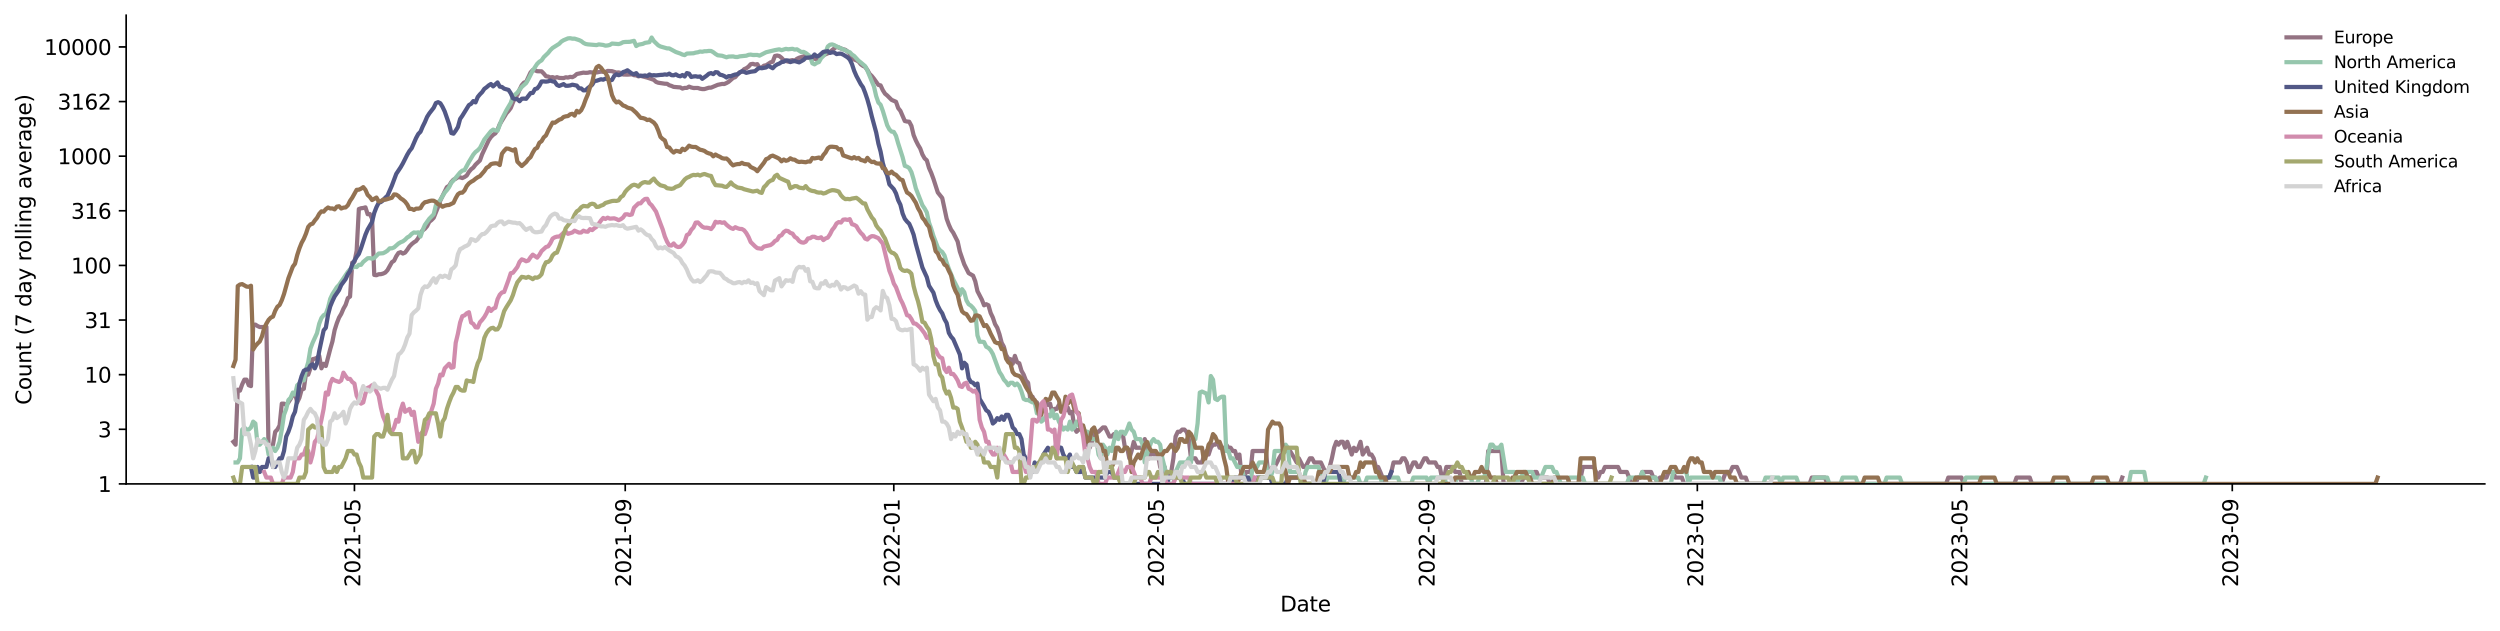 <?xml version="1.0" encoding="utf-8" standalone="no"?>
<!DOCTYPE svg PUBLIC "-//W3C//DTD SVG 1.1//EN"
  "http://www.w3.org/Graphics/SVG/1.1/DTD/svg11.dtd">
<svg xmlns:xlink="http://www.w3.org/1999/xlink" width="1182.891pt" height="298.621pt" viewBox="0 0 1182.891 298.621" xmlns="http://www.w3.org/2000/svg" version="1.1">
 <defs>
  <style type="text/css">*{stroke-linejoin: round; stroke-linecap: butt}</style>
 </defs>
 <g id="figure_1">
  <g id="patch_1">
   <path d="M 0 298.621 
L 1182.891 298.621 
L 1182.891 0 
L 0 0 
z
" style="fill: #ffffff"/>
  </g>
  <g id="axes_1">
   <g id="patch_2">
    <path d="M 59.691 228.96 
L 1175.691 228.96 
L 1175.691 7.2 
L 59.691 7.2 
z
" style="fill: #ffffff"/>
   </g>
   <g id="matplotlib.axis_1">
    <g id="xtick_1">
     <g id="line2d_1">
      <defs>
       <path id="m502f52e310" d="M 0 0 
L 0 3.5 
" style="stroke: #000000; stroke-width: 0.8"/>
      </defs>
      <g>
       <use xlink:href="#m502f52e310" x="167.707" y="228.96" style="stroke: #000000; stroke-width: 0.8"/>
      </g>
     </g>
     <g id="text_1">
      <!-- 2021-05 -->
      <g transform="translate(170.467 277.743)rotate(-90)scale(0.1 -0.1)">
       <defs>
        <path id="DejaVuSans-32" d="M 1228 531 
L 3431 531 
L 3431 0 
L 469 0 
L 469 531 
Q 828 903 1448 1529 
Q 2069 2156 2228 2338 
Q 2531 2678 2651 2914 
Q 2772 3150 2772 3378 
Q 2772 3750 2511 3984 
Q 2250 4219 1831 4219 
Q 1534 4219 1204 4116 
Q 875 4013 500 3803 
L 500 4441 
Q 881 4594 1212 4672 
Q 1544 4750 1819 4750 
Q 2544 4750 2975 4387 
Q 3406 4025 3406 3419 
Q 3406 3131 3298 2873 
Q 3191 2616 2906 2266 
Q 2828 2175 2409 1742 
Q 1991 1309 1228 531 
z
" transform="scale(0.016)"/>
        <path id="DejaVuSans-30" d="M 2034 4250 
Q 1547 4250 1301 3770 
Q 1056 3291 1056 2328 
Q 1056 1369 1301 889 
Q 1547 409 2034 409 
Q 2525 409 2770 889 
Q 3016 1369 3016 2328 
Q 3016 3291 2770 3770 
Q 2525 4250 2034 4250 
z
M 2034 4750 
Q 2819 4750 3233 4129 
Q 3647 3509 3647 2328 
Q 3647 1150 3233 529 
Q 2819 -91 2034 -91 
Q 1250 -91 836 529 
Q 422 1150 422 2328 
Q 422 3509 836 4129 
Q 1250 4750 2034 4750 
z
" transform="scale(0.016)"/>
        <path id="DejaVuSans-31" d="M 794 531 
L 1825 531 
L 1825 4091 
L 703 3866 
L 703 4441 
L 1819 4666 
L 2450 4666 
L 2450 531 
L 3481 531 
L 3481 0 
L 794 0 
L 794 531 
z
" transform="scale(0.016)"/>
        <path id="DejaVuSans-2d" d="M 313 2009 
L 1997 2009 
L 1997 1497 
L 313 1497 
L 313 2009 
z
" transform="scale(0.016)"/>
        <path id="DejaVuSans-35" d="M 691 4666 
L 3169 4666 
L 3169 4134 
L 1269 4134 
L 1269 2991 
Q 1406 3038 1543 3061 
Q 1681 3084 1819 3084 
Q 2600 3084 3056 2656 
Q 3513 2228 3513 1497 
Q 3513 744 3044 326 
Q 2575 -91 1722 -91 
Q 1428 -91 1123 -41 
Q 819 9 494 109 
L 494 744 
Q 775 591 1075 516 
Q 1375 441 1709 441 
Q 2250 441 2565 725 
Q 2881 1009 2881 1497 
Q 2881 1984 2565 2268 
Q 2250 2553 1709 2553 
Q 1456 2553 1204 2497 
Q 953 2441 691 2322 
L 691 4666 
z
" transform="scale(0.016)"/>
       </defs>
       <use xlink:href="#DejaVuSans-32"/>
       <use xlink:href="#DejaVuSans-30" x="63.623"/>
       <use xlink:href="#DejaVuSans-32" x="127.246"/>
       <use xlink:href="#DejaVuSans-31" x="190.869"/>
       <use xlink:href="#DejaVuSans-2d" x="254.492"/>
       <use xlink:href="#DejaVuSans-30" x="290.576"/>
       <use xlink:href="#DejaVuSans-35" x="354.199"/>
      </g>
     </g>
    </g>
    <g id="xtick_2">
     <g id="line2d_2">
      <g>
       <use xlink:href="#m502f52e310" x="295.828" y="228.96" style="stroke: #000000; stroke-width: 0.8"/>
      </g>
     </g>
     <g id="text_2">
      <!-- 2021-09 -->
      <g transform="translate(298.587 277.743)rotate(-90)scale(0.1 -0.1)">
       <defs>
        <path id="DejaVuSans-39" d="M 703 97 
L 703 672 
Q 941 559 1184 500 
Q 1428 441 1663 441 
Q 2288 441 2617 861 
Q 2947 1281 2994 2138 
Q 2813 1869 2534 1725 
Q 2256 1581 1919 1581 
Q 1219 1581 811 2004 
Q 403 2428 403 3163 
Q 403 3881 828 4315 
Q 1253 4750 1959 4750 
Q 2769 4750 3195 4129 
Q 3622 3509 3622 2328 
Q 3622 1225 3098 567 
Q 2575 -91 1691 -91 
Q 1453 -91 1209 -44 
Q 966 3 703 97 
z
M 1959 2075 
Q 2384 2075 2632 2365 
Q 2881 2656 2881 3163 
Q 2881 3666 2632 3958 
Q 2384 4250 1959 4250 
Q 1534 4250 1286 3958 
Q 1038 3666 1038 3163 
Q 1038 2656 1286 2365 
Q 1534 2075 1959 2075 
z
" transform="scale(0.016)"/>
       </defs>
       <use xlink:href="#DejaVuSans-32"/>
       <use xlink:href="#DejaVuSans-30" x="63.623"/>
       <use xlink:href="#DejaVuSans-32" x="127.246"/>
       <use xlink:href="#DejaVuSans-31" x="190.869"/>
       <use xlink:href="#DejaVuSans-2d" x="254.492"/>
       <use xlink:href="#DejaVuSans-30" x="290.576"/>
       <use xlink:href="#DejaVuSans-39" x="354.199"/>
      </g>
     </g>
    </g>
    <g id="xtick_3">
     <g id="line2d_3">
      <g>
       <use xlink:href="#m502f52e310" x="422.906" y="228.96" style="stroke: #000000; stroke-width: 0.8"/>
      </g>
     </g>
     <g id="text_3">
      <!-- 2022-01 -->
      <g transform="translate(425.666 277.743)rotate(-90)scale(0.1 -0.1)">
       <use xlink:href="#DejaVuSans-32"/>
       <use xlink:href="#DejaVuSans-30" x="63.623"/>
       <use xlink:href="#DejaVuSans-32" x="127.246"/>
       <use xlink:href="#DejaVuSans-32" x="190.869"/>
       <use xlink:href="#DejaVuSans-2d" x="254.492"/>
       <use xlink:href="#DejaVuSans-30" x="290.576"/>
       <use xlink:href="#DejaVuSans-31" x="354.199"/>
      </g>
     </g>
    </g>
    <g id="xtick_4">
     <g id="line2d_4">
      <g>
       <use xlink:href="#m502f52e310" x="547.902" y="228.96" style="stroke: #000000; stroke-width: 0.8"/>
      </g>
     </g>
     <g id="text_4">
      <!-- 2022-05 -->
      <g transform="translate(550.661 277.743)rotate(-90)scale(0.1 -0.1)">
       <use xlink:href="#DejaVuSans-32"/>
       <use xlink:href="#DejaVuSans-30" x="63.623"/>
       <use xlink:href="#DejaVuSans-32" x="127.246"/>
       <use xlink:href="#DejaVuSans-32" x="190.869"/>
       <use xlink:href="#DejaVuSans-2d" x="254.492"/>
       <use xlink:href="#DejaVuSans-30" x="290.576"/>
       <use xlink:href="#DejaVuSans-35" x="354.199"/>
      </g>
     </g>
    </g>
    <g id="xtick_5">
     <g id="line2d_5">
      <g>
       <use xlink:href="#m502f52e310" x="676.022" y="228.96" style="stroke: #000000; stroke-width: 0.8"/>
      </g>
     </g>
     <g id="text_5">
      <!-- 2022-09 -->
      <g transform="translate(678.781 277.743)rotate(-90)scale(0.1 -0.1)">
       <use xlink:href="#DejaVuSans-32"/>
       <use xlink:href="#DejaVuSans-30" x="63.623"/>
       <use xlink:href="#DejaVuSans-32" x="127.246"/>
       <use xlink:href="#DejaVuSans-32" x="190.869"/>
       <use xlink:href="#DejaVuSans-2d" x="254.492"/>
       <use xlink:href="#DejaVuSans-30" x="290.576"/>
       <use xlink:href="#DejaVuSans-39" x="354.199"/>
      </g>
     </g>
    </g>
    <g id="xtick_6">
     <g id="line2d_6">
      <g>
       <use xlink:href="#m502f52e310" x="803.1" y="228.96" style="stroke: #000000; stroke-width: 0.8"/>
      </g>
     </g>
     <g id="text_6">
      <!-- 2023-01 -->
      <g transform="translate(805.86 277.743)rotate(-90)scale(0.1 -0.1)">
       <defs>
        <path id="DejaVuSans-33" d="M 2597 2516 
Q 3050 2419 3304 2112 
Q 3559 1806 3559 1356 
Q 3559 666 3084 287 
Q 2609 -91 1734 -91 
Q 1441 -91 1130 -33 
Q 819 25 488 141 
L 488 750 
Q 750 597 1062 519 
Q 1375 441 1716 441 
Q 2309 441 2620 675 
Q 2931 909 2931 1356 
Q 2931 1769 2642 2001 
Q 2353 2234 1838 2234 
L 1294 2234 
L 1294 2753 
L 1863 2753 
Q 2328 2753 2575 2939 
Q 2822 3125 2822 3475 
Q 2822 3834 2567 4026 
Q 2313 4219 1838 4219 
Q 1578 4219 1281 4162 
Q 984 4106 628 3988 
L 628 4550 
Q 988 4650 1302 4700 
Q 1616 4750 1894 4750 
Q 2613 4750 3031 4423 
Q 3450 4097 3450 3541 
Q 3450 3153 3228 2886 
Q 3006 2619 2597 2516 
z
" transform="scale(0.016)"/>
       </defs>
       <use xlink:href="#DejaVuSans-32"/>
       <use xlink:href="#DejaVuSans-30" x="63.623"/>
       <use xlink:href="#DejaVuSans-32" x="127.246"/>
       <use xlink:href="#DejaVuSans-33" x="190.869"/>
       <use xlink:href="#DejaVuSans-2d" x="254.492"/>
       <use xlink:href="#DejaVuSans-30" x="290.576"/>
       <use xlink:href="#DejaVuSans-31" x="354.199"/>
      </g>
     </g>
    </g>
    <g id="xtick_7">
     <g id="line2d_7">
      <g>
       <use xlink:href="#m502f52e310" x="928.096" y="228.96" style="stroke: #000000; stroke-width: 0.8"/>
      </g>
     </g>
     <g id="text_7">
      <!-- 2023-05 -->
      <g transform="translate(930.855 277.743)rotate(-90)scale(0.1 -0.1)">
       <use xlink:href="#DejaVuSans-32"/>
       <use xlink:href="#DejaVuSans-30" x="63.623"/>
       <use xlink:href="#DejaVuSans-32" x="127.246"/>
       <use xlink:href="#DejaVuSans-33" x="190.869"/>
       <use xlink:href="#DejaVuSans-2d" x="254.492"/>
       <use xlink:href="#DejaVuSans-30" x="290.576"/>
       <use xlink:href="#DejaVuSans-35" x="354.199"/>
      </g>
     </g>
    </g>
    <g id="xtick_8">
     <g id="line2d_8">
      <g>
       <use xlink:href="#m502f52e310" x="1056.216" y="228.96" style="stroke: #000000; stroke-width: 0.8"/>
      </g>
     </g>
     <g id="text_8">
      <!-- 2023-09 -->
      <g transform="translate(1058.975 277.743)rotate(-90)scale(0.1 -0.1)">
       <use xlink:href="#DejaVuSans-32"/>
       <use xlink:href="#DejaVuSans-30" x="63.623"/>
       <use xlink:href="#DejaVuSans-32" x="127.246"/>
       <use xlink:href="#DejaVuSans-33" x="190.869"/>
       <use xlink:href="#DejaVuSans-2d" x="254.492"/>
       <use xlink:href="#DejaVuSans-30" x="290.576"/>
       <use xlink:href="#DejaVuSans-39" x="354.199"/>
      </g>
     </g>
    </g>
    <g id="text_9">
     <!-- Date -->
     <g transform="translate(605.74 289.341)scale(0.1 -0.1)">
      <defs>
       <path id="DejaVuSans-44" d="M 1259 4147 
L 1259 519 
L 2022 519 
Q 2988 519 3436 956 
Q 3884 1394 3884 2338 
Q 3884 3275 3436 3711 
Q 2988 4147 2022 4147 
L 1259 4147 
z
M 628 4666 
L 1925 4666 
Q 3281 4666 3915 4102 
Q 4550 3538 4550 2338 
Q 4550 1131 3912 565 
Q 3275 0 1925 0 
L 628 0 
L 628 4666 
z
" transform="scale(0.016)"/>
       <path id="DejaVuSans-61" d="M 2194 1759 
Q 1497 1759 1228 1600 
Q 959 1441 959 1056 
Q 959 750 1161 570 
Q 1363 391 1709 391 
Q 2188 391 2477 730 
Q 2766 1069 2766 1631 
L 2766 1759 
L 2194 1759 
z
M 3341 1997 
L 3341 0 
L 2766 0 
L 2766 531 
Q 2569 213 2275 61 
Q 1981 -91 1556 -91 
Q 1019 -91 701 211 
Q 384 513 384 1019 
Q 384 1609 779 1909 
Q 1175 2209 1959 2209 
L 2766 2209 
L 2766 2266 
Q 2766 2663 2505 2880 
Q 2244 3097 1772 3097 
Q 1472 3097 1187 3025 
Q 903 2953 641 2809 
L 641 3341 
Q 956 3463 1253 3523 
Q 1550 3584 1831 3584 
Q 2591 3584 2966 3190 
Q 3341 2797 3341 1997 
z
" transform="scale(0.016)"/>
       <path id="DejaVuSans-74" d="M 1172 4494 
L 1172 3500 
L 2356 3500 
L 2356 3053 
L 1172 3053 
L 1172 1153 
Q 1172 725 1289 603 
Q 1406 481 1766 481 
L 2356 481 
L 2356 0 
L 1766 0 
Q 1100 0 847 248 
Q 594 497 594 1153 
L 594 3053 
L 172 3053 
L 172 3500 
L 594 3500 
L 594 4494 
L 1172 4494 
z
" transform="scale(0.016)"/>
       <path id="DejaVuSans-65" d="M 3597 1894 
L 3597 1613 
L 953 1613 
Q 991 1019 1311 708 
Q 1631 397 2203 397 
Q 2534 397 2845 478 
Q 3156 559 3463 722 
L 3463 178 
Q 3153 47 2828 -22 
Q 2503 -91 2169 -91 
Q 1331 -91 842 396 
Q 353 884 353 1716 
Q 353 2575 817 3079 
Q 1281 3584 2069 3584 
Q 2775 3584 3186 3129 
Q 3597 2675 3597 1894 
z
M 3022 2063 
Q 3016 2534 2758 2815 
Q 2500 3097 2075 3097 
Q 1594 3097 1305 2825 
Q 1016 2553 972 2059 
L 3022 2063 
z
" transform="scale(0.016)"/>
      </defs>
      <use xlink:href="#DejaVuSans-44"/>
      <use xlink:href="#DejaVuSans-61" x="77.002"/>
      <use xlink:href="#DejaVuSans-74" x="138.281"/>
      <use xlink:href="#DejaVuSans-65" x="177.49"/>
     </g>
    </g>
   </g>
   <g id="matplotlib.axis_2">
    <g id="ytick_1">
     <g id="line2d_9">
      <defs>
       <path id="m8c3e88eae6" d="M 0 0 
L -3.5 0 
" style="stroke: #000000; stroke-width: 0.8"/>
      </defs>
      <g>
       <use xlink:href="#m8c3e88eae6" x="59.691" y="228.96" style="stroke: #000000; stroke-width: 0.8"/>
      </g>
     </g>
     <g id="text_10">
      <!-- 1 -->
      <g transform="translate(46.328 232.759)scale(0.1 -0.1)">
       <use xlink:href="#DejaVuSans-31"/>
      </g>
     </g>
    </g>
    <g id="ytick_2">
     <g id="line2d_10">
      <g>
       <use xlink:href="#m8c3e88eae6" x="59.691" y="203.115" style="stroke: #000000; stroke-width: 0.8"/>
      </g>
     </g>
     <g id="text_11">
      <!-- 3 -->
      <g transform="translate(46.328 206.915)scale(0.1 -0.1)">
       <use xlink:href="#DejaVuSans-33"/>
      </g>
     </g>
    </g>
    <g id="ytick_3">
     <g id="line2d_11">
      <g>
       <use xlink:href="#m8c3e88eae6" x="59.691" y="177.271" style="stroke: #000000; stroke-width: 0.8"/>
      </g>
     </g>
     <g id="text_12">
      <!-- 10 -->
      <g transform="translate(39.966 181.07)scale(0.1 -0.1)">
       <use xlink:href="#DejaVuSans-31"/>
       <use xlink:href="#DejaVuSans-30" x="63.623"/>
      </g>
     </g>
    </g>
    <g id="ytick_4">
     <g id="line2d_12">
      <g>
       <use xlink:href="#m8c3e88eae6" x="59.691" y="151.426" style="stroke: #000000; stroke-width: 0.8"/>
      </g>
     </g>
     <g id="text_13">
      <!-- 31 -->
      <g transform="translate(39.966 155.225)scale(0.1 -0.1)">
       <use xlink:href="#DejaVuSans-33"/>
       <use xlink:href="#DejaVuSans-31" x="63.623"/>
      </g>
     </g>
    </g>
    <g id="ytick_5">
     <g id="line2d_13">
      <g>
       <use xlink:href="#m8c3e88eae6" x="59.691" y="125.582" style="stroke: #000000; stroke-width: 0.8"/>
      </g>
     </g>
     <g id="text_14">
      <!-- 100 -->
      <g transform="translate(33.603 129.381)scale(0.1 -0.1)">
       <use xlink:href="#DejaVuSans-31"/>
       <use xlink:href="#DejaVuSans-30" x="63.623"/>
       <use xlink:href="#DejaVuSans-30" x="127.246"/>
      </g>
     </g>
    </g>
    <g id="ytick_6">
     <g id="line2d_14">
      <g>
       <use xlink:href="#m8c3e88eae6" x="59.691" y="99.737" style="stroke: #000000; stroke-width: 0.8"/>
      </g>
     </g>
     <g id="text_15">
      <!-- 316 -->
      <g transform="translate(33.603 103.536)scale(0.1 -0.1)">
       <defs>
        <path id="DejaVuSans-36" d="M 2113 2584 
Q 1688 2584 1439 2293 
Q 1191 2003 1191 1497 
Q 1191 994 1439 701 
Q 1688 409 2113 409 
Q 2538 409 2786 701 
Q 3034 994 3034 1497 
Q 3034 2003 2786 2293 
Q 2538 2584 2113 2584 
z
M 3366 4563 
L 3366 3988 
Q 3128 4100 2886 4159 
Q 2644 4219 2406 4219 
Q 1781 4219 1451 3797 
Q 1122 3375 1075 2522 
Q 1259 2794 1537 2939 
Q 1816 3084 2150 3084 
Q 2853 3084 3261 2657 
Q 3669 2231 3669 1497 
Q 3669 778 3244 343 
Q 2819 -91 2113 -91 
Q 1303 -91 875 529 
Q 447 1150 447 2328 
Q 447 3434 972 4092 
Q 1497 4750 2381 4750 
Q 2619 4750 2861 4703 
Q 3103 4656 3366 4563 
z
" transform="scale(0.016)"/>
       </defs>
       <use xlink:href="#DejaVuSans-33"/>
       <use xlink:href="#DejaVuSans-31" x="63.623"/>
       <use xlink:href="#DejaVuSans-36" x="127.246"/>
      </g>
     </g>
    </g>
    <g id="ytick_7">
     <g id="line2d_15">
      <g>
       <use xlink:href="#m8c3e88eae6" x="59.691" y="73.892" style="stroke: #000000; stroke-width: 0.8"/>
      </g>
     </g>
     <g id="text_16">
      <!-- 1000 -->
      <g transform="translate(27.241 77.692)scale(0.1 -0.1)">
       <use xlink:href="#DejaVuSans-31"/>
       <use xlink:href="#DejaVuSans-30" x="63.623"/>
       <use xlink:href="#DejaVuSans-30" x="127.246"/>
       <use xlink:href="#DejaVuSans-30" x="190.869"/>
      </g>
     </g>
    </g>
    <g id="ytick_8">
     <g id="line2d_16">
      <g>
       <use xlink:href="#m8c3e88eae6" x="59.691" y="48.048" style="stroke: #000000; stroke-width: 0.8"/>
      </g>
     </g>
     <g id="text_17">
      <!-- 3162 -->
      <g transform="translate(27.241 51.847)scale(0.1 -0.1)">
       <use xlink:href="#DejaVuSans-33"/>
       <use xlink:href="#DejaVuSans-31" x="63.623"/>
       <use xlink:href="#DejaVuSans-36" x="127.246"/>
       <use xlink:href="#DejaVuSans-32" x="190.869"/>
      </g>
     </g>
    </g>
    <g id="ytick_9">
     <g id="line2d_17">
      <g>
       <use xlink:href="#m8c3e88eae6" x="59.691" y="22.203" style="stroke: #000000; stroke-width: 0.8"/>
      </g>
     </g>
     <g id="text_18">
      <!-- 10000 -->
      <g transform="translate(20.878 26.002)scale(0.1 -0.1)">
       <use xlink:href="#DejaVuSans-31"/>
       <use xlink:href="#DejaVuSans-30" x="63.623"/>
       <use xlink:href="#DejaVuSans-30" x="127.246"/>
       <use xlink:href="#DejaVuSans-30" x="190.869"/>
       <use xlink:href="#DejaVuSans-30" x="254.492"/>
      </g>
     </g>
    </g>
    <g id="text_19">
     <!-- Count (7 day rolling average) -->
     <g transform="translate(14.798 191.548)rotate(-90)scale(0.1 -0.1)">
      <defs>
       <path id="DejaVuSans-43" d="M 4122 4306 
L 4122 3641 
Q 3803 3938 3442 4084 
Q 3081 4231 2675 4231 
Q 1875 4231 1450 3742 
Q 1025 3253 1025 2328 
Q 1025 1406 1450 917 
Q 1875 428 2675 428 
Q 3081 428 3442 575 
Q 3803 722 4122 1019 
L 4122 359 
Q 3791 134 3420 21 
Q 3050 -91 2638 -91 
Q 1578 -91 968 557 
Q 359 1206 359 2328 
Q 359 3453 968 4101 
Q 1578 4750 2638 4750 
Q 3056 4750 3426 4639 
Q 3797 4528 4122 4306 
z
" transform="scale(0.016)"/>
       <path id="DejaVuSans-6f" d="M 1959 3097 
Q 1497 3097 1228 2736 
Q 959 2375 959 1747 
Q 959 1119 1226 758 
Q 1494 397 1959 397 
Q 2419 397 2687 759 
Q 2956 1122 2956 1747 
Q 2956 2369 2687 2733 
Q 2419 3097 1959 3097 
z
M 1959 3584 
Q 2709 3584 3137 3096 
Q 3566 2609 3566 1747 
Q 3566 888 3137 398 
Q 2709 -91 1959 -91 
Q 1206 -91 779 398 
Q 353 888 353 1747 
Q 353 2609 779 3096 
Q 1206 3584 1959 3584 
z
" transform="scale(0.016)"/>
       <path id="DejaVuSans-75" d="M 544 1381 
L 544 3500 
L 1119 3500 
L 1119 1403 
Q 1119 906 1312 657 
Q 1506 409 1894 409 
Q 2359 409 2629 706 
Q 2900 1003 2900 1516 
L 2900 3500 
L 3475 3500 
L 3475 0 
L 2900 0 
L 2900 538 
Q 2691 219 2414 64 
Q 2138 -91 1772 -91 
Q 1169 -91 856 284 
Q 544 659 544 1381 
z
M 1991 3584 
L 1991 3584 
z
" transform="scale(0.016)"/>
       <path id="DejaVuSans-6e" d="M 3513 2113 
L 3513 0 
L 2938 0 
L 2938 2094 
Q 2938 2591 2744 2837 
Q 2550 3084 2163 3084 
Q 1697 3084 1428 2787 
Q 1159 2491 1159 1978 
L 1159 0 
L 581 0 
L 581 3500 
L 1159 3500 
L 1159 2956 
Q 1366 3272 1645 3428 
Q 1925 3584 2291 3584 
Q 2894 3584 3203 3211 
Q 3513 2838 3513 2113 
z
" transform="scale(0.016)"/>
       <path id="DejaVuSans-20" transform="scale(0.016)"/>
       <path id="DejaVuSans-28" d="M 1984 4856 
Q 1566 4138 1362 3434 
Q 1159 2731 1159 2009 
Q 1159 1288 1364 580 
Q 1569 -128 1984 -844 
L 1484 -844 
Q 1016 -109 783 600 
Q 550 1309 550 2009 
Q 550 2706 781 3412 
Q 1013 4119 1484 4856 
L 1984 4856 
z
" transform="scale(0.016)"/>
       <path id="DejaVuSans-37" d="M 525 4666 
L 3525 4666 
L 3525 4397 
L 1831 0 
L 1172 0 
L 2766 4134 
L 525 4134 
L 525 4666 
z
" transform="scale(0.016)"/>
       <path id="DejaVuSans-64" d="M 2906 2969 
L 2906 4863 
L 3481 4863 
L 3481 0 
L 2906 0 
L 2906 525 
Q 2725 213 2448 61 
Q 2172 -91 1784 -91 
Q 1150 -91 751 415 
Q 353 922 353 1747 
Q 353 2572 751 3078 
Q 1150 3584 1784 3584 
Q 2172 3584 2448 3432 
Q 2725 3281 2906 2969 
z
M 947 1747 
Q 947 1113 1208 752 
Q 1469 391 1925 391 
Q 2381 391 2643 752 
Q 2906 1113 2906 1747 
Q 2906 2381 2643 2742 
Q 2381 3103 1925 3103 
Q 1469 3103 1208 2742 
Q 947 2381 947 1747 
z
" transform="scale(0.016)"/>
       <path id="DejaVuSans-79" d="M 2059 -325 
Q 1816 -950 1584 -1140 
Q 1353 -1331 966 -1331 
L 506 -1331 
L 506 -850 
L 844 -850 
Q 1081 -850 1212 -737 
Q 1344 -625 1503 -206 
L 1606 56 
L 191 3500 
L 800 3500 
L 1894 763 
L 2988 3500 
L 3597 3500 
L 2059 -325 
z
" transform="scale(0.016)"/>
       <path id="DejaVuSans-72" d="M 2631 2963 
Q 2534 3019 2420 3045 
Q 2306 3072 2169 3072 
Q 1681 3072 1420 2755 
Q 1159 2438 1159 1844 
L 1159 0 
L 581 0 
L 581 3500 
L 1159 3500 
L 1159 2956 
Q 1341 3275 1631 3429 
Q 1922 3584 2338 3584 
Q 2397 3584 2469 3576 
Q 2541 3569 2628 3553 
L 2631 2963 
z
" transform="scale(0.016)"/>
       <path id="DejaVuSans-6c" d="M 603 4863 
L 1178 4863 
L 1178 0 
L 603 0 
L 603 4863 
z
" transform="scale(0.016)"/>
       <path id="DejaVuSans-69" d="M 603 3500 
L 1178 3500 
L 1178 0 
L 603 0 
L 603 3500 
z
M 603 4863 
L 1178 4863 
L 1178 4134 
L 603 4134 
L 603 4863 
z
" transform="scale(0.016)"/>
       <path id="DejaVuSans-67" d="M 2906 1791 
Q 2906 2416 2648 2759 
Q 2391 3103 1925 3103 
Q 1463 3103 1205 2759 
Q 947 2416 947 1791 
Q 947 1169 1205 825 
Q 1463 481 1925 481 
Q 2391 481 2648 825 
Q 2906 1169 2906 1791 
z
M 3481 434 
Q 3481 -459 3084 -895 
Q 2688 -1331 1869 -1331 
Q 1566 -1331 1297 -1286 
Q 1028 -1241 775 -1147 
L 775 -588 
Q 1028 -725 1275 -790 
Q 1522 -856 1778 -856 
Q 2344 -856 2625 -561 
Q 2906 -266 2906 331 
L 2906 616 
Q 2728 306 2450 153 
Q 2172 0 1784 0 
Q 1141 0 747 490 
Q 353 981 353 1791 
Q 353 2603 747 3093 
Q 1141 3584 1784 3584 
Q 2172 3584 2450 3431 
Q 2728 3278 2906 2969 
L 2906 3500 
L 3481 3500 
L 3481 434 
z
" transform="scale(0.016)"/>
       <path id="DejaVuSans-76" d="M 191 3500 
L 800 3500 
L 1894 563 
L 2988 3500 
L 3597 3500 
L 2284 0 
L 1503 0 
L 191 3500 
z
" transform="scale(0.016)"/>
       <path id="DejaVuSans-29" d="M 513 4856 
L 1013 4856 
Q 1481 4119 1714 3412 
Q 1947 2706 1947 2009 
Q 1947 1309 1714 600 
Q 1481 -109 1013 -844 
L 513 -844 
Q 928 -128 1133 580 
Q 1338 1288 1338 2009 
Q 1338 2731 1133 3434 
Q 928 4138 513 4856 
z
" transform="scale(0.016)"/>
      </defs>
      <use xlink:href="#DejaVuSans-43"/>
      <use xlink:href="#DejaVuSans-6f" x="69.824"/>
      <use xlink:href="#DejaVuSans-75" x="131.006"/>
      <use xlink:href="#DejaVuSans-6e" x="194.385"/>
      <use xlink:href="#DejaVuSans-74" x="257.764"/>
      <use xlink:href="#DejaVuSans-20" x="296.973"/>
      <use xlink:href="#DejaVuSans-28" x="328.76"/>
      <use xlink:href="#DejaVuSans-37" x="367.773"/>
      <use xlink:href="#DejaVuSans-20" x="431.396"/>
      <use xlink:href="#DejaVuSans-64" x="463.184"/>
      <use xlink:href="#DejaVuSans-61" x="526.66"/>
      <use xlink:href="#DejaVuSans-79" x="587.939"/>
      <use xlink:href="#DejaVuSans-20" x="647.119"/>
      <use xlink:href="#DejaVuSans-72" x="678.906"/>
      <use xlink:href="#DejaVuSans-6f" x="717.77"/>
      <use xlink:href="#DejaVuSans-6c" x="778.951"/>
      <use xlink:href="#DejaVuSans-6c" x="806.734"/>
      <use xlink:href="#DejaVuSans-69" x="834.518"/>
      <use xlink:href="#DejaVuSans-6e" x="862.301"/>
      <use xlink:href="#DejaVuSans-67" x="925.68"/>
      <use xlink:href="#DejaVuSans-20" x="989.156"/>
      <use xlink:href="#DejaVuSans-61" x="1020.943"/>
      <use xlink:href="#DejaVuSans-76" x="1082.223"/>
      <use xlink:href="#DejaVuSans-65" x="1141.402"/>
      <use xlink:href="#DejaVuSans-72" x="1202.926"/>
      <use xlink:href="#DejaVuSans-61" x="1244.039"/>
      <use xlink:href="#DejaVuSans-67" x="1305.318"/>
      <use xlink:href="#DejaVuSans-65" x="1368.795"/>
      <use xlink:href="#DejaVuSans-29" x="1430.318"/>
     </g>
    </g>
   </g>
   <g id="line2d_18">
    <path d="M 110.418 209.042 
L 111.46 210.402 
L 112.501 184.379 
L 113.543 184.824 
L 114.584 181.883 
L 115.626 179.636 
L 116.668 179.636 
L 117.709 182.28 
L 118.751 182.684 
L 119.793 153.704 
L 120.834 153.592 
L 121.876 154.272 
L 122.917 154.738 
L 125.001 154.738 
L 126.042 154.62 
L 127.084 213.4 
L 129.167 210.402 
L 130.209 204.298 
L 131.25 203.254 
L 132.292 201.3 
L 133.334 190.985 
L 134.375 190.985 
L 135.417 191.583 
L 136.459 190.402 
L 137.5 188.738 
L 138.542 186.696 
L 139.583 186.213 
L 140.625 190.402 
L 141.667 188.21 
L 142.708 184.379 
L 143.75 183.944 
L 144.792 176.638 
L 145.833 177.271 
L 146.875 174.273 
L 147.916 169.948 
L 148.958 169.718 
L 150 169.264 
L 151.041 168.384 
L 152.083 174.273 
L 153.125 172.134 
L 154.166 173.178 
L 156.25 165.171 
L 157.291 161.551 
L 158.333 156.194 
L 159.374 152.932 
L 160.416 150.276 
L 161.458 148.516 
L 162.499 146.071 
L 163.541 144.231 
L 164.583 141.078 
L 165.624 140.323 
L 166.666 124.274 
L 167.707 123.913 
L 168.749 118.655 
L 169.791 98.907 
L 170.832 98.538 
L 171.874 98.404 
L 172.916 98.119 
L 173.957 101.351 
L 174.999 101.264 
L 176.04 103.428 
L 177.082 130.076 
L 178.124 130.233 
L 179.165 129.764 
L 180.207 129.726 
L 181.249 129.457 
L 182.29 128.967 
L 183.332 127.84 
L 185.415 124.063 
L 186.457 123.384 
L 187.498 121.249 
L 188.54 119.692 
L 189.582 119.325 
L 190.623 119.965 
L 191.665 119.52 
L 192.706 118.166 
L 193.748 116.608 
L 194.79 115.517 
L 195.831 114.673 
L 196.873 114.031 
L 197.915 112.62 
L 198.956 110.166 
L 199.998 109.018 
L 201.04 108.235 
L 202.081 106.996 
L 203.123 104.936 
L 204.164 104.132 
L 205.206 103.06 
L 207.289 97.894 
L 208.331 94.866 
L 211.456 88.516 
L 212.497 87.916 
L 213.539 86.148 
L 214.581 84.994 
L 215.622 84.556 
L 216.664 83.861 
L 217.706 83.896 
L 218.747 84.244 
L 219.789 83.756 
L 220.83 83.065 
L 221.872 81.334 
L 222.914 80.091 
L 223.955 79.302 
L 224.997 77.902 
L 227.08 75.922 
L 228.122 73.024 
L 231.247 66.348 
L 232.288 64.835 
L 233.33 63.795 
L 234.372 63.1 
L 235.413 61.398 
L 236.455 58.796 
L 238.538 55.374 
L 239.58 53.638 
L 240.621 52.486 
L 241.663 51.111 
L 243.746 45.858 
L 244.788 44.939 
L 245.83 42.422 
L 246.871 40.296 
L 247.913 39.09 
L 248.954 38.747 
L 251.038 34.274 
L 252.079 33.169 
L 253.121 33.259 
L 254.163 33.702 
L 256.246 33.751 
L 257.287 34.808 
L 258.329 36.062 
L 259.371 36.229 
L 260.412 36.647 
L 261.454 36.486 
L 262.496 36.865 
L 263.537 36.522 
L 264.579 36.868 
L 266.662 36.95 
L 267.704 36.571 
L 268.745 36.698 
L 269.787 36.367 
L 270.829 36.51 
L 271.87 35.954 
L 272.912 35.018 
L 276.037 34.368 
L 277.078 34.47 
L 278.12 34.416 
L 279.162 34.148 
L 280.203 34.302 
L 281.245 34.176 
L 282.286 34.28 
L 284.37 33.883 
L 286.453 34.107 
L 287.495 33.554 
L 289.578 33.671 
L 291.661 34.362 
L 292.703 34.265 
L 293.744 34.535 
L 294.786 35.255 
L 296.869 35.318 
L 298.953 35.164 
L 299.994 35.579 
L 301.036 35.672 
L 302.077 36.129 
L 303.119 35.908 
L 306.244 36.716 
L 308.327 37.409 
L 309.369 37.791 
L 310.41 38.748 
L 311.452 39.14 
L 314.577 39.615 
L 315.619 39.646 
L 316.66 40.322 
L 317.702 40.647 
L 318.743 41.108 
L 320.827 41.289 
L 321.868 41.35 
L 322.91 41.914 
L 323.952 41.594 
L 324.993 41.599 
L 326.035 40.985 
L 327.076 41.39 
L 328.118 41.634 
L 330.201 41.627 
L 331.243 41.964 
L 332.285 42.15 
L 333.326 42.143 
L 335.409 41.496 
L 336.451 41.467 
L 339.576 40.148 
L 341.659 39.71 
L 342.701 39.754 
L 343.743 39.29 
L 344.784 38.694 
L 346.867 36.869 
L 347.909 36.5 
L 348.951 35.181 
L 349.992 34.202 
L 351.034 33.892 
L 352.076 32.736 
L 353.117 32.286 
L 354.159 31.541 
L 355.2 30.374 
L 356.242 30.21 
L 357.284 30.549 
L 358.325 30.355 
L 359.367 32.08 
L 360.409 31.945 
L 361.45 31.077 
L 362.492 30.891 
L 364.575 29.513 
L 365.617 29.208 
L 366.658 26.496 
L 367.7 26.281 
L 368.742 26.517 
L 369.783 27.343 
L 370.825 28.51 
L 372.908 29.165 
L 373.95 28.63 
L 374.991 28.437 
L 376.033 28.673 
L 377.075 27.828 
L 378.116 27.318 
L 381.241 26.366 
L 382.283 27.063 
L 384.366 27.793 
L 385.408 27.81 
L 386.449 27.944 
L 387.491 27.875 
L 388.533 26.821 
L 389.574 26.12 
L 391.657 25.252 
L 392.699 24.634 
L 393.741 23.703 
L 395.824 22.095 
L 397.907 22.934 
L 398.949 23.318 
L 399.99 23.567 
L 401.032 24.375 
L 402.074 25.492 
L 403.115 28.046 
L 404.157 28.152 
L 405.199 28.55 
L 406.24 29.115 
L 407.282 30.431 
L 408.323 31.159 
L 409.365 31.674 
L 410.407 33.12 
L 411.448 34.979 
L 412.49 35.976 
L 413.532 37.273 
L 415.615 40.178 
L 416.656 40.405 
L 417.698 42.661 
L 418.74 44.315 
L 419.781 45.177 
L 421.865 47.26 
L 423.948 48.165 
L 424.989 51.145 
L 426.031 52.461 
L 428.114 57.26 
L 429.156 57.503 
L 430.198 57.602 
L 431.239 59.563 
L 432.281 63.92 
L 433.323 66.429 
L 434.364 68.502 
L 435.406 70.248 
L 436.447 73.092 
L 437.489 74.943 
L 438.531 75.876 
L 439.572 79.474 
L 440.614 81.817 
L 441.656 84.629 
L 443.739 91.088 
L 445.822 93.697 
L 447.905 103.464 
L 448.947 106.32 
L 449.989 108.638 
L 451.03 110.118 
L 453.113 114.262 
L 454.155 119.036 
L 456.238 125.074 
L 458.322 129.23 
L 460.405 130.431 
L 461.446 133.09 
L 462.488 137.755 
L 464.571 141.792 
L 465.613 144.453 
L 466.655 143.938 
L 467.696 144.453 
L 468.738 148.075 
L 469.779 150.276 
L 470.821 153.37 
L 471.863 155.093 
L 472.904 158.159 
L 473.946 162.197 
L 474.988 164.076 
L 476.029 167.956 
L 477.071 169.718 
L 478.113 169.948 
L 479.154 172.134 
L 480.196 168.384 
L 481.237 171.381 
L 482.279 171.88 
L 483.321 175.425 
L 484.362 177.271 
L 485.404 179.995 
L 486.446 181.108 
L 487.487 188.738 
L 488.529 187.694 
L 489.57 189.833 
L 490.612 190.402 
L 491.654 192.831 
L 492.695 192.198 
L 493.737 190.402 
L 494.779 190.402 
L 495.82 191.583 
L 496.862 190.985 
L 497.903 195.555 
L 498.945 193.482 
L 499.987 193.482 
L 501.028 191.583 
L 502.07 193.482 
L 503.112 193.482 
L 504.153 194.152 
L 505.195 192.831 
L 506.236 195.555 
L 507.278 194.842 
L 508.32 202.256 
L 509.361 204.298 
L 511.445 202.256 
L 513.528 204.298 
L 514.569 210.402 
L 515.611 211.851 
L 516.653 209.042 
L 517.694 203.254 
L 518.736 204.298 
L 519.778 204.298 
L 521.861 202.256 
L 522.902 202.256 
L 524.986 206.545 
L 526.027 206.545 
L 527.069 205.393 
L 528.111 205.393 
L 529.152 206.545 
L 530.194 205.393 
L 531.236 205.393 
L 532.277 211.851 
L 533.319 211.851 
L 534.36 216.86 
L 535.402 213.4 
L 536.444 209.042 
L 537.485 211.851 
L 540.61 211.851 
L 541.652 207.758 
L 542.693 211.851 
L 543.735 216.86 
L 544.777 213.4 
L 545.818 215.064 
L 547.902 215.064 
L 548.943 220.953 
L 549.985 223.318 
L 551.026 220.953 
L 552.068 225.962 
L 553.11 225.962 
L 554.151 223.318 
L 555.193 216.86 
L 556.235 206.545 
L 557.276 204.298 
L 558.318 204.298 
L 559.359 203.254 
L 560.401 203.254 
L 561.443 204.298 
L 562.484 207.758 
L 563.526 216.86 
L 565.609 216.86 
L 566.651 218.814 
L 568.734 218.814 
L 569.776 215.064 
L 570.817 213.4 
L 571.859 215.064 
L 572.901 211.851 
L 573.942 210.402 
L 574.984 210.402 
L 576.026 209.042 
L 577.067 211.851 
L 578.109 211.851 
L 579.15 213.4 
L 580.192 210.402 
L 581.234 211.851 
L 582.275 211.851 
L 583.317 213.4 
L 584.359 213.4 
L 585.4 216.86 
L 586.442 215.064 
L 587.483 225.962 
L 588.525 225.962 
L 589.567 223.318 
L 591.65 223.318 
L 592.692 213.4 
L 598.941 213.4 
L 599.983 223.318 
L 601.025 223.318 
L 602.066 220.953 
L 603.108 220.953 
L 605.191 216.86 
L 607.274 213.4 
L 610.399 213.4 
L 612.482 216.86 
L 613.524 218.814 
L 614.566 216.86 
L 616.649 220.953 
L 617.691 220.953 
L 619.774 216.86 
L 620.816 216.86 
L 621.857 218.814 
L 624.982 218.814 
L 627.065 223.318 
L 628.107 223.318 
L 629.149 220.953 
L 630.19 216.86 
L 631.232 211.851 
L 632.273 209.042 
L 633.315 210.402 
L 634.357 209.042 
L 635.398 209.042 
L 636.44 211.851 
L 637.482 209.042 
L 638.523 211.851 
L 639.565 215.064 
L 640.606 211.851 
L 641.648 213.4 
L 642.69 211.851 
L 643.731 209.042 
L 644.773 215.064 
L 646.856 211.851 
L 647.898 215.064 
L 648.939 215.064 
L 649.981 216.86 
L 651.023 220.953 
L 652.064 220.953 
L 653.106 223.318 
L 654.148 225.962 
L 657.272 225.962 
L 658.314 223.318 
L 659.356 218.814 
L 662.481 218.814 
L 663.522 216.86 
L 664.564 216.86 
L 665.606 218.814 
L 666.647 223.318 
L 668.73 218.814 
L 669.772 218.814 
L 670.814 220.953 
L 671.855 220.953 
L 673.939 216.86 
L 674.98 216.86 
L 676.022 218.814 
L 679.147 218.814 
L 680.188 220.953 
L 681.23 220.953 
L 682.272 225.962 
L 683.313 225.962 
L 684.355 220.953 
L 687.48 220.953 
L 688.521 223.318 
L 690.605 223.318 
L 691.646 228.96 
L 703.104 228.96 
L 704.146 213.4 
L 710.395 213.4 
L 711.437 228.96 
L 719.77 228.96 
L 720.812 225.962 
L 724.978 225.962 
L 726.02 223.318 
L 727.062 223.318 
L 728.103 225.962 
L 732.27 225.962 
L 733.311 228.96 
L 746.852 228.96 
L 747.894 225.962 
L 748.936 220.953 
L 754.144 220.953 
L 755.185 223.318 
L 756.227 225.962 
L 757.269 223.318 
L 758.31 223.318 
L 759.352 220.953 
L 765.602 220.953 
L 766.643 223.318 
L 769.768 223.318 
L 770.81 225.962 
L 771.852 228.96 
L 773.935 228.96 
L 774.976 225.962 
L 776.018 225.962 
L 777.06 223.318 
L 781.226 223.318 
L 782.268 225.962 
L 783.309 225.962 
L 784.351 228.96 
L 785.393 225.962 
L 788.518 225.962 
L 789.559 223.318 
L 791.642 223.318 
L 792.684 225.962 
L 795.809 225.962 
L 796.851 228.96 
L 814.558 228.96 
L 815.6 225.962 
L 816.642 223.318 
L 818.725 223.318 
L 819.766 220.953 
L 821.85 220.953 
L 822.891 223.318 
L 823.933 225.962 
L 826.016 225.962 
L 827.058 228.96 
L 856.223 228.96 
L 857.265 225.962 
L 863.515 225.962 
L 864.556 228.96 
L 920.804 228.96 
L 921.846 225.962 
L 928.096 225.962 
L 929.137 228.96 
L 953.095 228.96 
L 954.136 225.962 
L 960.386 225.962 
L 961.428 228.96 
L 1003.093 228.96 
L 1004.135 225.962 
L 1004.135 225.962 
" clip-path="url(#p0f7a17d33e)" style="fill: none; stroke: #947383; stroke-width: 2; stroke-linecap: square"/>
   </g>
   <g id="line2d_19">
    <path d="M 111.46 218.814 
L 112.501 218.814 
L 113.543 216.86 
L 114.584 203.254 
L 115.626 202.256 
L 116.668 203.254 
L 117.709 203.254 
L 118.751 202.256 
L 119.793 199.504 
L 120.834 200.384 
L 121.876 210.402 
L 122.917 210.402 
L 125.001 207.758 
L 126.042 209.042 
L 127.084 215.064 
L 129.167 211.851 
L 130.209 213.4 
L 131.25 211.851 
L 132.292 209.042 
L 133.334 203.254 
L 134.375 196.291 
L 135.417 193.482 
L 136.459 189.279 
L 137.5 188.21 
L 138.542 185.74 
L 139.583 186.696 
L 140.625 182.28 
L 141.667 181.492 
L 142.708 179.282 
L 143.75 179.995 
L 144.792 174.842 
L 145.833 171.381 
L 146.875 164.985 
L 147.916 162.197 
L 150 157.618 
L 151.041 153.15 
L 152.083 150.469 
L 153.125 149.148 
L 154.166 148.516 
L 155.208 145.675 
L 156.25 141.4 
L 157.291 139.178 
L 159.374 135.903 
L 160.416 134.812 
L 164.583 128.634 
L 165.624 127.418 
L 166.666 126.902 
L 167.707 126.101 
L 168.749 126.365 
L 169.791 125.295 
L 170.832 125.295 
L 171.874 123.913 
L 173.957 122.195 
L 174.999 122.139 
L 176.04 122.416 
L 177.082 122.057 
L 179.165 119.965 
L 181.249 119.816 
L 182.29 119.301 
L 183.332 118.608 
L 184.373 117.508 
L 185.415 117.485 
L 186.457 117.086 
L 188.54 115.232 
L 189.582 114.614 
L 190.623 114.204 
L 191.665 113.426 
L 192.706 112.369 
L 193.748 111.772 
L 194.79 110.672 
L 195.831 109.989 
L 196.873 110.102 
L 197.915 109.942 
L 198.956 111.911 
L 199.998 108.82 
L 201.04 106.401 
L 203.123 103.512 
L 205.206 101.395 
L 206.248 97.042 
L 208.331 94.59 
L 210.414 91.123 
L 211.456 89.958 
L 212.497 88.566 
L 213.539 86.472 
L 214.581 85.381 
L 216.664 82.844 
L 217.706 81.59 
L 218.747 80.708 
L 219.789 80.518 
L 221.872 76.591 
L 223.955 73.139 
L 224.997 71.908 
L 226.039 71.109 
L 227.08 70.036 
L 229.163 66 
L 232.288 62.09 
L 233.33 61.334 
L 234.372 61.707 
L 235.413 61.843 
L 237.496 56.285 
L 239.58 52.207 
L 241.663 48.675 
L 242.705 45.63 
L 244.788 43.813 
L 246.871 41.134 
L 248.954 39.299 
L 249.996 37.476 
L 252.079 33.369 
L 254.163 30.212 
L 255.204 29.201 
L 256.246 28.568 
L 257.287 27.035 
L 259.371 25.029 
L 260.412 23.71 
L 261.454 22.698 
L 264.579 20.725 
L 265.62 19.663 
L 266.662 19.031 
L 268.745 18.157 
L 269.787 18.074 
L 270.829 18.297 
L 271.87 18.285 
L 273.953 18.949 
L 274.995 19.435 
L 276.037 20.268 
L 277.078 20.798 
L 278.12 20.99 
L 282.286 21.343 
L 283.328 21.005 
L 285.411 21.27 
L 286.453 21.603 
L 287.495 21.509 
L 288.536 21.262 
L 289.578 20.605 
L 292.703 20.856 
L 293.744 20.55 
L 294.786 19.973 
L 295.828 19.851 
L 297.911 19.798 
L 299.994 19.322 
L 301.036 21.778 
L 302.077 21.155 
L 304.161 20.761 
L 305.202 20.274 
L 307.286 19.947 
L 308.327 17.76 
L 309.369 19.432 
L 311.452 21.446 
L 312.494 21.993 
L 315.619 22.891 
L 316.66 22.914 
L 319.785 24.611 
L 321.868 25.329 
L 322.91 25.817 
L 323.952 26.069 
L 324.993 25.347 
L 328.118 25.205 
L 329.16 24.897 
L 330.201 24.734 
L 331.243 24.384 
L 332.285 24.492 
L 333.326 24.242 
L 334.368 24.23 
L 335.409 24.096 
L 336.451 24.129 
L 337.493 24.699 
L 338.534 25.506 
L 339.576 26.151 
L 341.659 26.386 
L 343.743 27.112 
L 344.784 26.77 
L 346.867 26.694 
L 347.909 26.952 
L 348.951 26.977 
L 349.992 26.672 
L 353.117 26.358 
L 354.159 25.961 
L 355.2 25.828 
L 356.242 26.027 
L 358.325 26.007 
L 359.367 26.313 
L 362.492 24.724 
L 366.658 23.707 
L 368.742 23.336 
L 369.783 23.743 
L 371.866 23.108 
L 372.908 23.318 
L 374.991 23.091 
L 376.033 23.466 
L 377.075 23.325 
L 379.158 24.637 
L 380.199 24.536 
L 381.241 25.065 
L 383.324 26.669 
L 384.366 29.95 
L 385.408 30.446 
L 386.449 29.738 
L 387.491 29.36 
L 388.533 27.499 
L 389.574 26.492 
L 390.616 24.999 
L 391.657 22.024 
L 392.699 21.18 
L 393.741 21.005 
L 394.782 21.371 
L 395.824 22.006 
L 396.866 22.375 
L 397.907 22.937 
L 399.99 23.8 
L 401.032 24.404 
L 402.074 24.698 
L 403.115 25.806 
L 404.157 26.489 
L 406.24 28.742 
L 407.282 29.552 
L 409.365 31.323 
L 410.407 33.363 
L 413.532 40.974 
L 414.573 45.497 
L 415.615 48.515 
L 416.656 49.562 
L 417.698 52.397 
L 419.781 59.26 
L 420.823 61.246 
L 421.865 62.269 
L 422.906 62.421 
L 423.948 64.277 
L 424.989 67.885 
L 427.073 74.369 
L 428.114 78.481 
L 429.156 78.841 
L 430.198 79.519 
L 431.239 81.432 
L 432.281 84.91 
L 433.323 89.083 
L 436.447 97.105 
L 437.489 98.654 
L 438.531 100.548 
L 439.572 105.348 
L 440.614 108.235 
L 441.656 111.616 
L 443.739 117.13 
L 444.78 118.421 
L 445.822 119.228 
L 446.864 120.83 
L 447.905 124.243 
L 448.947 127.176 
L 451.03 132.211 
L 453.113 136.261 
L 454.155 139.593 
L 455.197 136.836 
L 456.238 138.257 
L 457.28 142.125 
L 458.322 143.938 
L 459.363 144.602 
L 460.405 145.675 
L 461.446 147.134 
L 462.488 158.713 
L 463.53 161.711 
L 464.571 161.711 
L 465.613 161.872 
L 466.655 164.076 
L 467.696 164.617 
L 468.738 165.74 
L 469.779 167.536 
L 472.904 176.023 
L 473.946 177.594 
L 474.988 179.636 
L 476.029 180.731 
L 477.071 182.28 
L 478.113 181.108 
L 479.154 181.108 
L 480.196 182.28 
L 481.237 181.492 
L 482.279 182.684 
L 483.321 185.278 
L 484.362 188.738 
L 485.404 189.279 
L 486.446 189.279 
L 488.529 190.402 
L 489.57 190.402 
L 490.612 195.555 
L 491.654 194.152 
L 492.695 199.504 
L 493.737 198.656 
L 494.779 197.052 
L 495.82 196.291 
L 496.862 197.052 
L 497.903 194.152 
L 498.945 197.84 
L 499.987 196.291 
L 501.028 199.504 
L 503.112 203.254 
L 504.153 202.256 
L 505.195 203.254 
L 506.236 199.504 
L 507.278 203.254 
L 508.32 202.256 
L 509.361 199.504 
L 510.403 201.3 
L 511.445 202.256 
L 512.486 202.256 
L 513.528 204.298 
L 514.569 204.298 
L 515.611 205.393 
L 516.653 207.758 
L 518.736 207.758 
L 519.778 215.064 
L 520.819 216.86 
L 521.861 210.402 
L 522.902 211.851 
L 523.944 215.064 
L 524.986 211.851 
L 526.027 213.4 
L 528.111 204.298 
L 529.152 207.758 
L 530.194 204.298 
L 531.236 204.298 
L 532.277 205.393 
L 533.319 203.254 
L 534.36 200.384 
L 535.402 203.254 
L 536.444 204.298 
L 537.485 207.758 
L 539.569 207.758 
L 540.61 210.402 
L 541.652 218.814 
L 542.693 215.064 
L 543.735 211.851 
L 544.777 209.042 
L 545.818 207.758 
L 546.86 209.042 
L 547.902 209.042 
L 548.943 210.402 
L 549.985 216.86 
L 551.026 220.953 
L 552.068 225.962 
L 553.11 228.96 
L 555.193 228.96 
L 556.235 223.318 
L 558.318 218.814 
L 561.443 218.814 
L 562.484 216.86 
L 563.526 218.814 
L 564.568 207.758 
L 565.609 207.758 
L 566.651 200.384 
L 567.692 185.74 
L 568.734 185.278 
L 570.817 186.213 
L 571.859 190.402 
L 572.901 177.921 
L 573.942 179.636 
L 574.984 188.738 
L 576.026 189.279 
L 577.067 188.21 
L 578.109 187.694 
L 579.15 187.694 
L 580.192 213.4 
L 581.234 213.4 
L 582.275 216.86 
L 583.317 216.86 
L 585.4 220.953 
L 587.483 220.953 
L 588.525 225.962 
L 590.608 225.962 
L 591.65 228.96 
L 592.692 220.953 
L 594.775 220.953 
L 595.816 218.814 
L 598.941 218.814 
L 599.983 225.962 
L 601.025 225.962 
L 602.066 223.318 
L 603.108 213.4 
L 607.274 213.4 
L 608.316 210.402 
L 609.358 211.851 
L 610.399 223.318 
L 614.566 223.318 
L 615.607 228.96 
L 616.649 228.96 
L 617.691 223.318 
L 618.732 220.953 
L 623.94 220.953 
L 624.982 225.962 
L 626.024 228.96 
L 627.065 228.96 
L 628.107 225.962 
L 634.357 225.962 
L 635.398 228.96 
L 636.44 225.962 
L 642.69 225.962 
L 643.731 228.96 
L 645.815 228.96 
L 646.856 225.962 
L 653.106 225.962 
L 654.148 228.96 
L 655.189 225.962 
L 661.439 225.962 
L 662.481 228.96 
L 667.689 228.96 
L 668.73 225.962 
L 674.98 225.962 
L 676.022 228.96 
L 677.063 225.962 
L 683.313 225.962 
L 684.355 228.96 
L 688.521 228.96 
L 689.563 225.962 
L 695.813 225.962 
L 696.854 228.96 
L 698.938 228.96 
L 699.979 225.962 
L 702.062 225.962 
L 703.104 223.318 
L 704.146 215.064 
L 705.187 210.402 
L 706.229 210.402 
L 707.271 211.851 
L 709.354 211.851 
L 710.395 210.402 
L 712.479 223.318 
L 716.645 223.318 
L 717.687 228.96 
L 718.729 225.962 
L 719.77 225.962 
L 720.812 223.318 
L 724.978 223.318 
L 726.02 225.962 
L 729.145 225.962 
L 731.228 220.953 
L 734.353 220.953 
L 735.395 223.318 
L 736.436 223.318 
L 737.478 225.962 
L 738.519 228.96 
L 741.644 228.96 
L 742.686 225.962 
L 748.936 225.962 
L 749.977 228.96 
L 769.768 228.96 
L 770.81 225.962 
L 776.018 225.962 
L 777.06 223.318 
L 778.101 225.962 
L 783.309 225.962 
L 784.351 228.96 
L 790.601 228.96 
L 791.642 223.318 
L 797.892 223.318 
L 798.934 228.96 
L 799.975 225.962 
L 813.517 225.962 
L 814.558 228.96 
L 834.349 228.96 
L 835.391 225.962 
L 841.641 225.962 
L 842.682 228.96 
L 843.724 225.962 
L 849.974 225.962 
L 851.015 228.96 
L 857.265 228.96 
L 858.307 225.962 
L 864.556 225.962 
L 865.598 228.96 
L 870.806 228.96 
L 871.848 225.962 
L 878.098 225.962 
L 879.139 228.96 
L 891.639 228.96 
L 892.68 225.962 
L 898.93 225.962 
L 899.972 228.96 
L 929.137 228.96 
L 930.179 225.962 
L 936.429 225.962 
L 937.47 228.96 
L 1007.259 228.96 
L 1008.301 223.318 
L 1014.551 223.318 
L 1015.592 228.96 
L 1042.675 228.96 
L 1043.716 225.962 
L 1043.716 225.962 
" clip-path="url(#p0f7a17d33e)" style="fill: none; stroke: #96c6ad; stroke-width: 2; stroke-linecap: square"/>
   </g>
   <g id="line2d_20">
    <path d="M 118.751 220.953 
L 119.793 225.962 
L 120.834 225.962 
L 121.876 220.953 
L 122.917 223.318 
L 123.959 220.953 
L 126.042 220.953 
L 127.084 216.86 
L 128.126 216.86 
L 129.167 220.953 
L 130.209 220.953 
L 132.292 216.86 
L 133.334 216.86 
L 134.375 213.4 
L 135.417 206.545 
L 136.459 204.298 
L 137.5 201.3 
L 138.542 197.052 
L 139.583 194.842 
L 140.625 189.279 
L 141.667 181.492 
L 142.708 177.921 
L 143.75 175.425 
L 144.792 174.842 
L 145.833 174.842 
L 146.875 172.912 
L 147.916 172.39 
L 148.958 174.273 
L 150 171.88 
L 151.041 166.127 
L 153.125 156.32 
L 154.166 155.093 
L 155.208 148.966 
L 156.25 144.979 
L 157.291 142.462 
L 158.333 140.261 
L 160.416 137.264 
L 161.458 134.861 
L 163.541 132.04 
L 164.583 129.764 
L 165.624 128.198 
L 166.666 125.2 
L 168.749 121.542 
L 169.791 120.14 
L 170.832 117.418 
L 172.916 111.038 
L 173.957 108.593 
L 176.04 105.025 
L 177.082 100.717 
L 178.124 98.025 
L 179.165 95.979 
L 180.207 95.588 
L 181.249 94.817 
L 182.29 93.543 
L 183.332 92.615 
L 185.415 87.82 
L 187.498 82.269 
L 189.582 79.123 
L 190.623 77.3 
L 192.706 73.176 
L 193.748 71.431 
L 194.79 70.125 
L 196.873 65.309 
L 197.915 63.39 
L 198.956 62.332 
L 199.998 59.877 
L 201.04 57.775 
L 202.081 55.312 
L 203.123 53.668 
L 205.206 50.99 
L 206.248 48.75 
L 207.289 48.349 
L 208.331 48.825 
L 209.373 50.55 
L 210.414 52.727 
L 212.497 58.734 
L 213.539 62.952 
L 214.581 63.24 
L 215.622 61.808 
L 216.664 60.11 
L 217.706 56.279 
L 218.747 54.779 
L 221.872 49.714 
L 222.914 49.124 
L 223.955 47.83 
L 224.997 48.452 
L 226.039 45.905 
L 227.08 44.631 
L 228.122 43.579 
L 229.163 42.047 
L 230.205 41.304 
L 231.247 40.401 
L 232.288 39.755 
L 233.33 40.859 
L 235.413 39.007 
L 236.455 40.984 
L 237.496 41.147 
L 238.538 41.944 
L 240.621 42.553 
L 241.663 44.147 
L 242.705 46.493 
L 243.746 46.897 
L 244.788 46.903 
L 245.83 47.898 
L 246.871 46.72 
L 247.913 46.642 
L 248.954 46.746 
L 251.038 44.039 
L 252.079 43.969 
L 253.121 42.138 
L 254.163 41.848 
L 255.204 40.55 
L 256.246 38.564 
L 257.287 38.523 
L 258.329 38.628 
L 259.371 38.483 
L 260.412 38.123 
L 261.454 38.511 
L 262.496 38.71 
L 263.537 40.197 
L 264.579 40.668 
L 266.662 39.796 
L 267.704 40.582 
L 268.745 40.569 
L 269.787 40.417 
L 270.829 40.069 
L 272.912 40.499 
L 273.953 41.805 
L 274.995 41.832 
L 276.037 42.755 
L 277.078 42.719 
L 278.12 41.706 
L 280.203 40.1 
L 281.245 38.298 
L 282.286 38.212 
L 284.37 37.499 
L 285.411 37.707 
L 286.453 37.196 
L 287.495 37.398 
L 288.536 38.111 
L 289.578 37.8 
L 290.62 35.925 
L 291.661 35.162 
L 292.703 35.583 
L 293.744 35.242 
L 294.786 34.118 
L 295.828 33.786 
L 296.869 33.254 
L 298.953 34.794 
L 299.994 35.104 
L 301.036 34.614 
L 302.077 35.854 
L 303.119 35.804 
L 304.161 35.879 
L 305.202 35.715 
L 306.244 35.976 
L 307.286 35.245 
L 308.327 35.688 
L 309.369 35.575 
L 310.41 35.678 
L 312.494 35.442 
L 313.535 35.4 
L 314.577 35.211 
L 315.619 35.356 
L 316.66 34.849 
L 317.702 35.557 
L 318.743 35.633 
L 319.785 35.194 
L 320.827 35.831 
L 321.868 36.098 
L 322.91 35.488 
L 323.952 36.199 
L 324.993 34.577 
L 326.035 34.858 
L 327.076 36.415 
L 328.118 36.174 
L 329.16 36.085 
L 330.201 36.316 
L 331.243 36.176 
L 332.285 37.288 
L 334.368 35.789 
L 335.409 34.885 
L 336.451 34.579 
L 337.493 35.076 
L 338.534 34.134 
L 339.576 34.261 
L 340.618 35.338 
L 341.659 35.546 
L 342.701 35.98 
L 343.743 36.662 
L 344.784 35.997 
L 345.826 36.042 
L 346.867 35.575 
L 347.909 35.252 
L 348.951 35.178 
L 349.992 34.327 
L 351.034 33.716 
L 352.076 33.992 
L 353.117 34.462 
L 355.2 33.947 
L 357.284 33.662 
L 358.325 32.718 
L 359.367 32.13 
L 360.409 32.298 
L 362.492 31.905 
L 363.533 31.129 
L 365.617 32.278 
L 366.658 31.178 
L 367.7 30.489 
L 368.742 30.081 
L 369.783 29.36 
L 370.825 29.214 
L 371.866 28.564 
L 372.908 28.623 
L 373.95 29.38 
L 374.991 29.051 
L 376.033 28.897 
L 378.116 29.513 
L 380.199 28.348 
L 381.241 27.341 
L 383.324 27.163 
L 384.366 26.949 
L 385.408 25.772 
L 386.449 26.689 
L 387.491 26.365 
L 389.574 24.547 
L 391.657 24.213 
L 392.699 25.056 
L 393.741 24.753 
L 394.782 24.848 
L 395.824 25.591 
L 396.866 25.397 
L 397.907 25.388 
L 398.949 25.837 
L 401.032 27.133 
L 402.074 28.183 
L 403.115 30.357 
L 404.157 33.507 
L 405.199 35.908 
L 407.282 39.825 
L 408.323 41.291 
L 409.365 43.952 
L 410.407 47.037 
L 411.448 50.739 
L 412.49 55.034 
L 414.573 62.695 
L 415.615 67.926 
L 416.656 71.715 
L 417.698 77.129 
L 418.74 80.66 
L 419.781 82.974 
L 420.823 87.255 
L 422.906 89.504 
L 423.948 91.513 
L 424.989 94.752 
L 426.031 96.88 
L 427.073 101.027 
L 428.114 103.524 
L 429.156 104.833 
L 430.198 105.849 
L 431.239 108.22 
L 432.281 111.022 
L 433.323 115.374 
L 435.406 122.895 
L 436.447 126.598 
L 438.531 131.159 
L 439.572 135.203 
L 441.656 138.483 
L 442.697 142.058 
L 443.739 144.677 
L 444.78 146.719 
L 445.822 148.25 
L 446.864 150.96 
L 447.905 152.824 
L 448.947 157.485 
L 449.989 159.282 
L 451.03 160.463 
L 454.155 167.745 
L 455.197 174.273 
L 456.238 171.629 
L 457.28 172.65 
L 458.322 178.934 
L 459.363 180.731 
L 460.405 181.108 
L 461.446 182.28 
L 462.488 181.492 
L 463.53 188.738 
L 465.613 192.198 
L 466.655 194.152 
L 467.696 194.842 
L 468.738 197.052 
L 469.779 200.384 
L 470.821 199.504 
L 471.863 197.84 
L 472.904 198.656 
L 473.946 197.052 
L 474.988 198.656 
L 476.029 196.291 
L 477.071 196.291 
L 478.113 198.656 
L 479.154 202.256 
L 480.196 203.254 
L 481.237 205.393 
L 482.279 205.393 
L 483.321 207.758 
L 484.362 215.064 
L 485.404 216.86 
L 486.446 223.318 
L 488.529 223.318 
L 489.57 218.814 
L 490.612 220.953 
L 491.654 218.814 
L 492.695 218.814 
L 493.737 215.064 
L 495.82 211.851 
L 496.862 213.4 
L 498.945 213.4 
L 499.987 209.042 
L 501.028 211.851 
L 502.07 211.851 
L 503.112 215.064 
L 504.153 216.86 
L 505.195 216.86 
L 506.236 215.064 
L 507.278 220.953 
L 508.32 220.953 
L 509.361 223.318 
L 511.445 223.318 
L 512.486 220.953 
L 513.528 225.962 
L 522.902 225.962 
L 523.944 223.318 
L 526.027 223.318 
L 527.069 225.962 
L 530.194 225.962 
L 531.236 228.96 
L 552.068 228.96 
L 553.11 225.962 
L 559.359 225.962 
L 560.401 228.96 
L 583.317 228.96 
L 584.359 225.962 
L 590.608 225.962 
L 591.65 228.96 
L 593.733 228.96 
L 594.775 225.962 
L 601.025 225.962 
L 602.066 228.96 
L 608.316 228.96 
L 609.358 225.962 
L 615.607 225.962 
L 616.649 228.96 
L 626.024 228.96 
L 627.065 223.318 
L 633.315 223.318 
L 634.357 228.96 
L 655.189 228.96 
L 656.231 225.962 
L 657.272 225.962 
L 658.314 223.318 
L 658.314 223.318 
" clip-path="url(#p0f7a17d33e)" style="fill: none; stroke: #525886; stroke-width: 2; stroke-linecap: square"/>
   </g>
   <g id="line2d_21">
    <path d="M 110.418 173.178 
L 111.46 170.18 
L 112.501 135.351 
L 113.543 134.62 
L 114.584 134.428 
L 116.668 135.6 
L 117.709 135.7 
L 118.751 135.203 
L 119.793 165.359 
L 120.834 163.722 
L 121.876 162.527 
L 122.917 161.551 
L 123.959 159.138 
L 125.001 155.213 
L 126.042 153.15 
L 127.084 151.361 
L 128.126 150.276 
L 129.167 149.799 
L 130.209 147.05 
L 131.25 145.132 
L 132.292 144.305 
L 133.334 142.058 
L 134.375 139.119 
L 136.459 131.658 
L 138.542 126.166 
L 139.583 124.794 
L 140.625 120.701 
L 141.667 117.508 
L 142.708 114.911 
L 143.75 113.001 
L 144.792 110.508 
L 145.833 107.349 
L 146.875 106.171 
L 147.916 105.822 
L 148.958 104.318 
L 150 103.072 
L 151.041 101.188 
L 152.083 100.008 
L 153.125 100.152 
L 154.166 98.965 
L 155.208 98.185 
L 156.25 98.644 
L 157.291 98.615 
L 158.333 99.073 
L 159.374 97.782 
L 160.416 97.588 
L 161.458 98.654 
L 162.499 98.242 
L 163.541 98.138 
L 164.583 97.141 
L 165.624 95.055 
L 166.666 93.55 
L 168.749 89.821 
L 169.791 89.743 
L 170.832 89.273 
L 171.874 88.541 
L 172.916 89.814 
L 173.957 92.22 
L 174.999 93.199 
L 176.04 94.655 
L 178.124 93.466 
L 179.165 95.311 
L 180.207 95.203 
L 181.249 94.437 
L 182.29 94.51 
L 185.415 93.566 
L 186.457 91.989 
L 187.498 92.083 
L 188.54 92.764 
L 189.582 93.86 
L 190.623 94.502 
L 191.665 95.403 
L 192.706 96.773 
L 193.748 98.858 
L 194.79 98.838 
L 195.831 99.351 
L 196.873 98.712 
L 197.915 98.722 
L 198.956 98.471 
L 199.998 96.693 
L 201.04 95.689 
L 202.081 95.487 
L 203.123 95.137 
L 204.164 94.931 
L 205.206 94.972 
L 206.248 95.571 
L 207.289 96.64 
L 208.331 96.916 
L 209.373 97.819 
L 210.414 97.34 
L 211.456 97.069 
L 212.497 96.979 
L 214.581 95.962 
L 215.622 93.751 
L 216.664 91.932 
L 217.706 91.206 
L 218.747 91.164 
L 219.789 90.123 
L 220.83 88.024 
L 221.872 86.788 
L 222.914 86.021 
L 223.955 85.456 
L 224.997 84.582 
L 226.039 83.866 
L 227.08 83.361 
L 229.163 80.966 
L 230.205 79.396 
L 231.247 78.833 
L 232.288 77.665 
L 233.33 77.39 
L 234.372 77.263 
L 235.413 77.356 
L 236.455 78.098 
L 237.496 72.745 
L 238.538 71.36 
L 239.58 70.275 
L 240.621 70.371 
L 242.705 71.231 
L 243.746 70.619 
L 244.788 76.49 
L 246.871 78.555 
L 248.954 76.686 
L 249.996 75.251 
L 251.038 74.343 
L 252.079 72.239 
L 253.121 70.508 
L 254.163 69.931 
L 255.204 67.548 
L 256.246 66.807 
L 257.287 64.988 
L 258.329 64.079 
L 259.371 61.832 
L 261.454 57.985 
L 262.496 58.085 
L 264.579 56.648 
L 265.62 56.301 
L 266.662 55.36 
L 267.704 55.049 
L 268.745 54.909 
L 269.787 54.092 
L 270.829 53.841 
L 271.87 54.715 
L 272.912 52.444 
L 273.953 53.193 
L 274.995 52.179 
L 276.037 50.071 
L 277.078 47.179 
L 278.12 44.74 
L 279.162 41.29 
L 280.203 38.969 
L 281.245 34.276 
L 282.286 31.819 
L 283.328 31.175 
L 284.37 32.065 
L 285.411 33.548 
L 286.453 34.499 
L 287.495 36.28 
L 289.578 45.029 
L 290.62 47.296 
L 291.661 48.458 
L 292.703 48.054 
L 293.744 48.877 
L 294.786 49.894 
L 295.828 50.257 
L 296.869 50.909 
L 298.953 51.502 
L 301.036 53.389 
L 303.119 55.757 
L 304.161 55.856 
L 305.202 56.178 
L 306.244 56.8 
L 307.286 56.614 
L 309.369 58.004 
L 310.41 59.337 
L 311.452 61.752 
L 312.494 64.771 
L 313.535 65.765 
L 314.577 66.468 
L 315.619 69.536 
L 316.66 69.789 
L 317.702 71.26 
L 318.743 72.174 
L 319.785 71.377 
L 320.827 71.538 
L 321.868 71.908 
L 322.91 70.368 
L 323.952 71.021 
L 324.993 70.139 
L 326.035 68.937 
L 327.076 69.41 
L 328.118 69.555 
L 329.16 69.526 
L 331.243 70.842 
L 332.285 71.052 
L 333.326 71.411 
L 334.368 72.162 
L 335.409 72.572 
L 336.451 72.852 
L 337.493 73.969 
L 338.534 73.114 
L 339.576 73.723 
L 340.618 74.17 
L 341.659 74.832 
L 342.701 75.051 
L 343.743 75.003 
L 344.784 75.862 
L 345.826 77.274 
L 346.867 78.25 
L 347.909 77.844 
L 348.951 77.639 
L 349.992 77.601 
L 351.034 77.044 
L 352.076 77.571 
L 354.159 77.829 
L 355.2 79.018 
L 357.284 80.015 
L 358.325 81.014 
L 361.45 77.004 
L 362.492 75.292 
L 363.533 74.916 
L 364.575 73.966 
L 365.617 73.631 
L 367.7 74.586 
L 368.742 75.155 
L 369.783 76.329 
L 370.825 75.484 
L 371.866 76.066 
L 372.908 75.771 
L 373.95 74.906 
L 374.991 75.459 
L 376.033 75.577 
L 377.075 76.311 
L 378.116 76.653 
L 379.158 76.516 
L 381.241 76.773 
L 382.283 76.408 
L 383.324 76.462 
L 384.366 74.745 
L 385.408 74.963 
L 387.491 74.543 
L 388.533 75.169 
L 389.574 73.347 
L 390.616 72.147 
L 391.657 70.207 
L 392.699 69.457 
L 393.741 69.423 
L 395.824 69.65 
L 396.866 70.719 
L 397.907 70.494 
L 398.949 73.527 
L 403.115 74.983 
L 404.157 74.362 
L 405.199 75.027 
L 406.24 74.722 
L 407.282 75.67 
L 408.323 75.904 
L 409.365 76.347 
L 410.407 74.692 
L 411.448 75.957 
L 412.49 76.675 
L 413.532 76.552 
L 414.573 77.278 
L 415.615 77.42 
L 416.656 77.319 
L 417.698 79.606 
L 418.74 79.868 
L 419.781 81.771 
L 420.823 82.042 
L 421.865 81.204 
L 422.906 82.236 
L 423.948 82.715 
L 426.031 84.925 
L 427.073 85.221 
L 428.114 88.56 
L 429.156 91.088 
L 430.198 91.711 
L 431.239 92.675 
L 433.323 95.945 
L 434.364 98.529 
L 435.406 100.287 
L 436.447 103.048 
L 437.489 104.243 
L 438.531 106.117 
L 439.572 107.321 
L 440.614 111.668 
L 441.656 114.262 
L 442.697 118.845 
L 443.739 119.94 
L 444.78 122.444 
L 445.822 123.095 
L 446.864 125.2 
L 447.905 125.84 
L 448.947 128.162 
L 449.989 130.193 
L 451.03 135.007 
L 452.072 137.645 
L 453.113 139.473 
L 454.155 144.084 
L 455.197 147.302 
L 456.238 148.25 
L 457.28 148.605 
L 459.363 151.769 
L 460.405 151.564 
L 461.446 149.332 
L 462.488 149.24 
L 463.53 149.705 
L 465.613 154.272 
L 466.655 153.817 
L 467.696 155.454 
L 468.738 157.887 
L 470.821 161.872 
L 471.863 162.361 
L 472.904 162.361 
L 473.946 165.171 
L 474.988 165.171 
L 476.029 169.718 
L 477.071 171.381 
L 478.113 172.134 
L 479.154 176.023 
L 480.196 177.271 
L 482.279 177.921 
L 483.321 178.934 
L 485.404 183.096 
L 486.446 184.824 
L 487.487 186.213 
L 488.529 188.738 
L 489.57 189.279 
L 490.612 191.583 
L 491.654 196.291 
L 492.695 196.291 
L 493.737 191.583 
L 494.779 188.738 
L 495.82 189.279 
L 496.862 188.738 
L 497.903 185.74 
L 498.945 185.74 
L 499.987 187.694 
L 501.028 189.279 
L 502.07 194.842 
L 503.112 194.152 
L 504.153 187.694 
L 505.195 190.985 
L 506.236 189.833 
L 507.278 189.279 
L 508.32 193.482 
L 509.361 194.842 
L 510.403 195.555 
L 511.445 203.254 
L 512.486 201.3 
L 514.569 209.042 
L 515.611 207.758 
L 516.653 203.254 
L 517.694 202.256 
L 518.736 205.393 
L 519.778 211.851 
L 520.819 210.402 
L 521.861 213.4 
L 522.902 213.4 
L 523.944 220.953 
L 526.027 220.953 
L 527.069 218.814 
L 528.111 211.851 
L 529.152 211.851 
L 530.194 213.4 
L 531.236 213.4 
L 532.277 211.851 
L 533.319 211.851 
L 534.36 213.4 
L 535.402 223.318 
L 536.444 218.814 
L 538.527 215.064 
L 539.569 216.86 
L 540.61 213.4 
L 541.652 210.402 
L 542.693 209.042 
L 543.735 211.851 
L 544.777 213.4 
L 546.86 213.4 
L 547.902 215.064 
L 549.985 215.064 
L 551.026 213.4 
L 552.068 213.4 
L 554.151 210.402 
L 556.235 213.4 
L 557.276 211.851 
L 558.318 207.758 
L 559.359 207.758 
L 560.401 209.042 
L 561.443 209.042 
L 562.484 204.298 
L 563.526 205.393 
L 564.568 207.758 
L 565.609 211.851 
L 568.734 211.851 
L 569.776 218.814 
L 570.817 215.064 
L 571.859 210.402 
L 572.901 209.042 
L 573.942 205.393 
L 574.984 206.545 
L 576.026 209.042 
L 577.067 209.042 
L 578.109 211.851 
L 579.15 216.86 
L 580.192 220.953 
L 581.234 228.96 
L 585.4 228.96 
L 586.442 225.962 
L 588.525 220.953 
L 591.65 220.953 
L 592.692 218.814 
L 594.775 223.318 
L 597.9 223.318 
L 598.941 218.814 
L 599.983 203.254 
L 602.066 199.504 
L 603.108 200.384 
L 605.191 200.384 
L 606.233 202.256 
L 607.274 218.814 
L 608.316 223.318 
L 609.358 228.96 
L 610.399 225.962 
L 616.649 225.962 
L 617.691 228.96 
L 622.899 228.96 
L 623.94 223.318 
L 629.149 223.318 
L 630.19 220.953 
L 637.482 220.953 
L 638.523 225.962 
L 640.606 225.962 
L 641.648 223.318 
L 642.69 223.318 
L 643.731 218.814 
L 644.773 220.953 
L 645.815 218.814 
L 649.981 218.814 
L 651.023 223.318 
L 652.064 223.318 
L 653.106 225.962 
L 655.189 225.962 
L 656.231 228.96 
L 687.48 228.96 
L 688.521 225.962 
L 693.729 225.962 
L 694.771 223.318 
L 695.813 225.962 
L 696.854 225.962 
L 697.896 223.318 
L 699.979 223.318 
L 701.021 220.953 
L 702.062 223.318 
L 704.146 223.318 
L 705.187 225.962 
L 707.271 225.962 
L 708.312 228.96 
L 714.562 228.96 
L 715.604 225.962 
L 716.645 225.962 
L 717.687 223.318 
L 721.853 223.318 
L 722.895 225.962 
L 723.937 225.962 
L 724.978 228.96 
L 734.353 228.96 
L 735.395 225.962 
L 741.644 225.962 
L 742.686 228.96 
L 746.852 228.96 
L 747.894 216.86 
L 754.144 216.86 
L 755.185 228.96 
L 772.893 228.96 
L 773.935 225.962 
L 780.185 225.962 
L 781.226 228.96 
L 785.393 228.96 
L 786.434 225.962 
L 787.476 223.318 
L 789.559 223.318 
L 790.601 220.953 
L 792.684 220.953 
L 793.726 223.318 
L 795.809 223.318 
L 796.851 220.953 
L 797.892 223.318 
L 798.934 218.814 
L 799.975 216.86 
L 801.017 216.86 
L 802.059 218.814 
L 803.1 216.86 
L 804.142 218.814 
L 805.184 218.814 
L 806.225 223.318 
L 809.35 223.318 
L 810.392 225.962 
L 811.433 223.318 
L 817.683 223.318 
L 818.725 225.962 
L 820.808 225.962 
L 821.85 228.96 
L 881.222 228.96 
L 882.264 225.962 
L 888.514 225.962 
L 889.555 228.96 
L 936.429 228.96 
L 937.47 225.962 
L 943.72 225.962 
L 944.762 228.96 
L 970.802 228.96 
L 971.844 225.962 
L 978.094 225.962 
L 979.135 228.96 
L 989.552 228.96 
L 990.593 225.962 
L 996.843 225.962 
L 997.885 228.96 
L 1123.922 228.96 
L 1124.963 225.962 
L 1124.963 225.962 
" clip-path="url(#p0f7a17d33e)" style="fill: none; stroke: #937252; stroke-width: 2; stroke-linecap: square"/>
   </g>
   <g id="line2d_22">
    <path d="M 125.001 223.318 
L 126.042 225.962 
L 128.126 225.962 
L 129.167 228.96 
L 133.334 228.96 
L 134.375 225.962 
L 137.5 225.962 
L 138.542 223.318 
L 139.583 216.86 
L 141.667 216.86 
L 142.708 215.064 
L 143.75 215.064 
L 144.792 211.851 
L 145.833 213.4 
L 146.875 218.814 
L 147.916 215.064 
L 148.958 209.042 
L 150 207.758 
L 152.083 198.656 
L 153.125 193.482 
L 154.166 185.74 
L 155.208 186.696 
L 156.25 181.492 
L 157.291 179.282 
L 158.333 179.995 
L 160.416 180.731 
L 161.458 179.995 
L 162.499 176.329 
L 163.541 177.921 
L 164.583 179.282 
L 165.624 179.282 
L 166.666 180.731 
L 167.707 181.492 
L 168.749 187.189 
L 169.791 189.279 
L 170.832 190.985 
L 171.874 190.402 
L 172.916 186.213 
L 173.957 183.516 
L 174.999 183.096 
L 176.04 182.28 
L 177.082 182.28 
L 178.124 185.278 
L 179.165 187.189 
L 180.207 192.831 
L 181.249 197.052 
L 182.29 199.504 
L 183.332 203.254 
L 184.373 203.254 
L 185.415 204.298 
L 186.457 202.256 
L 187.498 198.656 
L 188.54 199.504 
L 189.582 194.152 
L 190.623 190.985 
L 191.665 194.842 
L 193.748 193.482 
L 194.79 196.291 
L 195.831 194.842 
L 197.915 209.042 
L 198.956 205.393 
L 199.998 204.298 
L 201.04 205.393 
L 202.081 202.256 
L 203.123 197.84 
L 204.164 194.152 
L 205.206 190.985 
L 206.248 183.944 
L 207.289 181.492 
L 208.331 177.271 
L 209.373 177.594 
L 210.414 174.273 
L 212.497 172.134 
L 213.539 173.994 
L 214.581 173.719 
L 215.622 162.197 
L 216.664 157.887 
L 217.706 152.609 
L 218.747 149.611 
L 219.789 149.24 
L 220.83 148.25 
L 221.872 147.728 
L 222.914 152.609 
L 223.955 153.259 
L 224.997 154.855 
L 226.039 154.974 
L 227.08 152.502 
L 228.122 151.361 
L 229.163 149.988 
L 230.205 148.162 
L 231.247 145.675 
L 232.288 147.134 
L 233.33 146.071 
L 234.372 145.596 
L 235.413 141.595 
L 236.455 139.473 
L 237.496 138.37 
L 238.538 138.144 
L 240.621 132.428 
L 241.663 129.268 
L 242.705 129.042 
L 244.788 126.332 
L 245.83 123.913 
L 246.871 122.725 
L 247.913 123.066 
L 248.954 123.618 
L 249.996 123.268 
L 251.038 121.704 
L 252.079 120.496 
L 254.163 121.893 
L 255.204 120.598 
L 256.246 118.797 
L 258.329 116.889 
L 259.371 116.565 
L 260.412 115.091 
L 261.454 112.909 
L 262.496 112.28 
L 263.537 111.963 
L 264.579 111.928 
L 265.62 111.122 
L 266.662 110.102 
L 267.704 109.593 
L 268.745 110.639 
L 270.829 109.989 
L 271.87 109.157 
L 273.953 110.054 
L 274.995 110.006 
L 276.037 109.157 
L 277.078 109.546 
L 278.12 109.64 
L 279.162 108.428 
L 280.203 108.865 
L 281.245 107.97 
L 282.286 107.292 
L 284.37 104.318 
L 285.411 103.131 
L 286.453 103.608 
L 287.495 102.99 
L 288.536 103.452 
L 290.62 103.297 
L 291.661 103.656 
L 292.703 104.181 
L 293.744 103.692 
L 294.786 102.919 
L 295.828 101.428 
L 296.869 101.395 
L 297.911 101.736 
L 298.953 101.45 
L 299.994 98.261 
L 302.077 96.238 
L 303.119 96.203 
L 304.161 94.964 
L 305.202 94.135 
L 306.244 94.064 
L 307.286 96.194 
L 308.327 97.123 
L 310.41 100.132 
L 312.494 105.795 
L 313.535 108.503 
L 314.577 111.911 
L 315.619 114.34 
L 316.66 116.098 
L 317.702 116.182 
L 318.743 115.192 
L 319.785 116.437 
L 320.827 116.889 
L 321.868 116.759 
L 322.91 115.743 
L 323.952 114.34 
L 324.993 111.224 
L 326.035 110.672 
L 327.076 108.759 
L 328.118 107.636 
L 329.16 105.335 
L 330.201 105.244 
L 332.285 107.264 
L 333.326 107.737 
L 334.368 107.722 
L 335.409 107.897 
L 336.451 108.383 
L 337.493 107.122 
L 338.534 104.936 
L 339.576 105.309 
L 340.618 105.051 
L 341.659 105.44 
L 342.701 105.193 
L 343.743 106.32 
L 344.784 107.193 
L 345.826 107.911 
L 346.867 108.294 
L 347.909 107.506 
L 348.951 107.984 
L 349.992 108.309 
L 351.034 108.353 
L 352.076 108.957 
L 353.117 110.28 
L 354.159 112.103 
L 355.2 114.535 
L 357.284 116.587 
L 358.325 117.418 
L 360.409 117.71 
L 361.45 116.673 
L 364.575 115.951 
L 365.617 115.212 
L 366.658 114.05 
L 367.7 113.538 
L 368.742 111.72 
L 369.783 111.308 
L 370.825 109.83 
L 371.866 109.157 
L 372.908 109.342 
L 373.95 110.199 
L 374.991 110.541 
L 376.033 112.068 
L 377.075 112.71 
L 378.116 114.012 
L 379.158 114.653 
L 380.199 114.831 
L 381.241 114.379 
L 382.283 112.837 
L 383.324 112.71 
L 384.366 112.016 
L 385.408 112.033 
L 386.449 112.584 
L 387.491 112.656 
L 388.533 112.28 
L 389.574 113.594 
L 390.616 112.818 
L 391.657 112.44 
L 392.699 110.921 
L 393.741 108.82 
L 394.782 107.549 
L 395.824 105.716 
L 396.866 105.064 
L 397.907 105.296 
L 398.949 103.948 
L 399.99 103.813 
L 401.032 104.058 
L 402.074 103.692 
L 403.115 106.076 
L 404.157 106.388 
L 405.199 106.996 
L 406.24 108.789 
L 407.282 110.199 
L 408.323 111.19 
L 409.365 112.891 
L 410.407 113.333 
L 411.448 112.298 
L 412.49 111.72 
L 413.532 111.806 
L 415.615 112.692 
L 417.698 115.273 
L 420.823 128.126 
L 421.865 130.752 
L 422.906 134.145 
L 423.948 135.903 
L 426.031 141.53 
L 427.073 143.578 
L 428.114 146.151 
L 429.156 149.148 
L 430.198 149.425 
L 431.239 150.96 
L 432.281 153.04 
L 433.323 153.15 
L 435.406 154.974 
L 437.489 157.752 
L 438.531 159.865 
L 439.572 159.138 
L 440.614 162.361 
L 441.656 164.8 
L 442.697 165.359 
L 443.739 167.745 
L 444.78 169.041 
L 445.822 169.49 
L 446.864 174.556 
L 447.905 176.023 
L 448.947 173.994 
L 449.989 176.952 
L 451.03 176.952 
L 452.072 178.254 
L 453.113 179.995 
L 454.155 182.684 
L 455.197 183.096 
L 456.238 181.492 
L 457.28 181.108 
L 458.322 183.944 
L 459.363 184.379 
L 460.405 185.278 
L 461.446 184.824 
L 462.488 186.696 
L 463.53 198.656 
L 464.571 202.256 
L 465.613 204.298 
L 466.655 209.042 
L 467.696 209.042 
L 468.738 213.4 
L 469.779 215.064 
L 470.821 215.064 
L 471.863 211.851 
L 472.904 213.4 
L 473.946 213.4 
L 476.029 216.86 
L 477.071 218.814 
L 478.113 218.814 
L 479.154 223.318 
L 482.279 223.318 
L 483.321 218.814 
L 484.362 218.814 
L 485.404 223.318 
L 486.446 223.318 
L 487.487 211.851 
L 488.529 198.656 
L 489.57 198.656 
L 490.612 199.504 
L 491.654 197.84 
L 492.695 190.985 
L 493.737 189.833 
L 494.779 193.482 
L 495.82 203.254 
L 496.862 203.254 
L 497.903 204.298 
L 498.945 203.254 
L 499.987 216.86 
L 501.028 206.545 
L 502.07 198.656 
L 503.112 197.052 
L 505.195 188.738 
L 506.236 187.189 
L 507.278 186.696 
L 508.32 190.402 
L 509.361 194.842 
L 510.403 196.291 
L 512.486 206.545 
L 513.528 215.064 
L 514.569 216.86 
L 515.611 220.953 
L 516.653 223.318 
L 518.736 223.318 
L 519.778 228.96 
L 522.902 228.96 
L 523.944 225.962 
L 528.111 225.962 
L 530.194 220.953 
L 531.236 223.318 
L 532.277 223.318 
L 533.319 220.953 
L 535.402 220.953 
L 536.444 223.318 
L 537.485 225.962 
L 539.569 225.962 
L 540.61 228.96 
L 543.735 228.96 
L 544.777 225.962 
L 551.026 225.962 
L 552.068 228.96 
L 555.193 228.96 
L 556.235 225.962 
L 562.484 225.962 
L 563.526 228.96 
L 592.692 228.96 
L 593.733 225.962 
L 593.733 225.962 
" clip-path="url(#p0f7a17d33e)" style="fill: none; stroke: #d18cad; stroke-width: 2; stroke-linecap: square"/>
   </g>
   <g id="line2d_23">
    <path d="M 110.418 225.962 
L 111.46 228.96 
L 113.543 228.96 
L 114.584 220.953 
L 120.834 220.953 
L 121.876 228.96 
L 140.625 228.96 
L 141.667 225.962 
L 143.75 225.962 
L 144.792 223.318 
L 145.833 203.254 
L 147.916 201.3 
L 148.958 202.256 
L 152.083 202.256 
L 153.125 220.953 
L 154.166 223.318 
L 157.291 223.318 
L 158.333 220.953 
L 159.374 223.318 
L 160.416 220.953 
L 161.458 220.953 
L 163.541 216.86 
L 164.583 213.4 
L 166.666 213.4 
L 167.707 215.064 
L 168.749 215.064 
L 169.791 218.814 
L 170.832 220.953 
L 171.874 225.962 
L 176.04 225.962 
L 177.082 206.545 
L 178.124 205.393 
L 179.165 205.393 
L 180.207 206.545 
L 181.249 206.545 
L 182.29 203.254 
L 183.332 196.291 
L 184.373 204.298 
L 185.415 205.393 
L 189.582 205.393 
L 190.623 216.86 
L 192.706 216.86 
L 194.79 213.4 
L 195.831 213.4 
L 196.873 218.814 
L 198.956 215.064 
L 199.998 204.298 
L 201.04 198.656 
L 202.081 197.84 
L 203.123 195.555 
L 206.248 195.555 
L 207.289 200.384 
L 208.331 206.545 
L 209.373 199.504 
L 210.414 197.84 
L 211.456 193.482 
L 212.497 190.402 
L 213.539 187.694 
L 214.581 185.74 
L 215.622 183.096 
L 216.664 183.096 
L 217.706 184.379 
L 218.747 184.824 
L 219.789 184.824 
L 220.83 179.995 
L 221.872 180.36 
L 222.914 180.36 
L 223.955 180.731 
L 224.997 175.425 
L 226.039 171.88 
L 227.08 169.718 
L 229.163 159.865 
L 230.205 157.618 
L 231.247 156.194 
L 232.288 155.333 
L 233.33 155.093 
L 234.372 155.945 
L 235.413 155.821 
L 236.455 154.272 
L 238.538 147.218 
L 239.58 145.363 
L 241.663 142.058 
L 242.705 139.593 
L 243.746 136.261 
L 244.788 133.588 
L 246.871 130.995 
L 247.913 131.159 
L 248.954 131.449 
L 249.996 130.995 
L 251.038 131.449 
L 252.079 132.082 
L 253.121 131.283 
L 254.163 131.407 
L 255.204 130.873 
L 256.246 129.764 
L 257.287 126.166 
L 258.329 124.093 
L 259.371 123.913 
L 260.412 123.009 
L 261.454 120.856 
L 262.496 119.816 
L 263.537 119.52 
L 264.579 116.933 
L 267.704 107.97 
L 269.787 105.257 
L 270.829 103.972 
L 271.87 101.647 
L 272.912 99.998 
L 273.953 99.361 
L 274.995 98.091 
L 276.037 97.441 
L 278.12 97.662 
L 279.162 96.685 
L 280.203 96.377 
L 281.245 96.658 
L 282.286 97.913 
L 283.328 97.819 
L 284.37 97.295 
L 285.411 96.943 
L 286.453 96.039 
L 289.578 95.112 
L 290.62 95.013 
L 291.661 95.071 
L 292.703 94.785 
L 293.744 93.267 
L 294.786 92.601 
L 295.828 90.78 
L 296.869 89.581 
L 298.953 87.79 
L 299.994 87.395 
L 301.036 87.665 
L 302.077 88.296 
L 303.119 87.092 
L 304.161 86.416 
L 305.202 86.137 
L 306.244 86.393 
L 307.286 86.421 
L 308.327 85.36 
L 309.369 84.5 
L 310.41 85.911 
L 311.452 86.903 
L 312.494 87.671 
L 314.577 88.205 
L 315.619 89.058 
L 317.702 89.35 
L 318.743 89.134 
L 319.785 88.4 
L 320.827 88.078 
L 321.868 87.571 
L 323.952 84.941 
L 324.993 84.097 
L 326.035 83.696 
L 327.076 83.104 
L 328.118 82.758 
L 329.16 82.882 
L 330.201 82.63 
L 331.243 83.079 
L 332.285 82.597 
L 333.326 82.315 
L 335.409 83.07 
L 336.451 83.244 
L 337.493 85.884 
L 338.534 87.583 
L 341.659 87.874 
L 342.701 88.327 
L 343.743 88.449 
L 344.784 87.524 
L 345.826 86.309 
L 346.867 87.459 
L 348.951 88.714 
L 351.034 89.064 
L 352.076 89.542 
L 356.242 90.617 
L 358.325 90.222 
L 359.367 90.971 
L 360.409 91.268 
L 361.45 88.566 
L 362.492 87.583 
L 363.533 86.231 
L 364.575 85.504 
L 365.617 85.147 
L 366.658 83.327 
L 367.7 82.701 
L 368.742 84.142 
L 371.866 85.569 
L 372.908 85.972 
L 373.95 89.039 
L 376.033 88.06 
L 377.075 88.12 
L 378.116 88.758 
L 380.199 89.096 
L 381.241 88.066 
L 382.283 89.382 
L 383.324 90.017 
L 384.366 90.355 
L 385.408 90.476 
L 386.449 90.951 
L 387.491 91.15 
L 388.533 91.095 
L 389.574 91.555 
L 390.616 91.31 
L 391.657 90.719 
L 392.699 90.269 
L 393.741 89.971 
L 394.782 90.044 
L 395.824 90.282 
L 396.866 90.651 
L 397.907 92.402 
L 398.949 93.527 
L 399.99 94.222 
L 401.032 94.127 
L 402.074 94.286 
L 403.115 93.954 
L 405.199 93.604 
L 406.24 94.342 
L 408.323 96.22 
L 409.365 96.29 
L 410.407 99.073 
L 412.49 102.884 
L 413.532 104.058 
L 414.573 106.648 
L 415.615 108.087 
L 416.656 109.095 
L 417.698 111.19 
L 418.74 112.855 
L 420.823 118.421 
L 421.865 119.52 
L 422.906 119.84 
L 423.948 120.804 
L 424.989 123.124 
L 426.031 126.868 
L 427.073 127.876 
L 428.114 128.198 
L 429.156 127.982 
L 430.198 128.451 
L 431.239 129.495 
L 432.281 135.301 
L 433.323 139.295 
L 434.364 142.531 
L 435.406 146.801 
L 436.447 152.29 
L 437.489 152.716 
L 438.531 154.62 
L 439.572 156.069 
L 440.614 160.463 
L 441.656 168.6 
L 442.697 172.39 
L 443.739 172.39 
L 444.78 177.271 
L 445.822 178.592 
L 446.864 183.944 
L 447.905 186.213 
L 448.947 185.278 
L 449.989 188.21 
L 451.03 192.831 
L 452.072 192.831 
L 453.113 193.482 
L 454.155 199.504 
L 455.197 202.256 
L 456.238 205.393 
L 457.28 209.042 
L 458.322 207.758 
L 459.363 211.851 
L 460.405 211.851 
L 461.446 209.042 
L 462.488 210.402 
L 463.53 215.064 
L 464.571 213.4 
L 465.613 218.814 
L 467.696 218.814 
L 468.738 220.953 
L 470.821 220.953 
L 471.863 225.962 
L 472.904 215.064 
L 473.946 215.064 
L 474.988 213.4 
L 476.029 205.393 
L 479.154 205.393 
L 480.196 211.851 
L 481.237 211.851 
L 482.279 213.4 
L 483.321 228.96 
L 484.362 228.96 
L 485.404 225.962 
L 486.446 225.962 
L 488.529 220.953 
L 490.612 220.953 
L 492.695 216.86 
L 493.737 215.064 
L 494.779 215.064 
L 495.82 216.86 
L 496.862 216.86 
L 497.903 211.851 
L 498.945 213.4 
L 499.987 216.86 
L 504.153 216.86 
L 505.195 223.318 
L 506.236 218.814 
L 507.278 218.814 
L 509.361 223.318 
L 510.403 220.953 
L 512.486 220.953 
L 513.528 225.962 
L 516.653 225.962 
L 517.694 228.96 
L 518.736 228.96 
L 519.778 223.318 
L 521.861 223.318 
L 522.902 220.953 
L 526.027 220.953 
L 527.069 225.962 
L 529.152 225.962 
L 530.194 228.96 
L 536.444 228.96 
L 537.485 225.962 
L 541.652 225.962 
L 542.693 223.318 
L 543.735 223.318 
L 544.777 225.962 
L 546.86 225.962 
L 547.902 223.318 
L 548.943 223.318 
L 549.985 225.962 
L 551.026 225.962 
L 552.068 223.318 
L 554.151 223.318 
L 555.193 225.962 
L 558.318 225.962 
L 559.359 228.96 
L 562.484 228.96 
L 563.526 225.962 
L 567.692 225.962 
L 568.734 223.318 
L 569.776 223.318 
L 570.817 225.962 
L 574.984 225.962 
L 576.026 228.96 
L 577.067 228.96 
L 578.109 225.962 
L 584.359 225.962 
L 585.4 228.96 
L 594.775 228.96 
L 595.816 225.962 
L 602.066 225.962 
L 603.108 228.96 
L 606.233 228.96 
L 607.274 215.064 
L 608.316 211.851 
L 613.524 211.851 
L 614.566 223.318 
L 615.607 228.96 
L 682.272 228.96 
L 683.313 225.962 
L 684.355 225.962 
L 685.396 223.318 
L 686.438 223.318 
L 687.48 220.953 
L 688.521 220.953 
L 689.563 218.814 
L 690.605 220.953 
L 691.646 220.953 
L 692.688 223.318 
L 693.729 223.318 
L 694.771 225.962 
L 703.104 225.962 
L 704.146 228.96 
L 706.229 228.96 
L 707.271 225.962 
L 713.52 225.962 
L 714.562 228.96 
L 715.604 228.96 
L 716.645 225.962 
L 722.895 225.962 
L 723.937 228.96 
L 761.435 228.96 
L 762.477 225.962 
L 762.477 225.962 
" clip-path="url(#p0f7a17d33e)" style="fill: none; stroke: #a4a86f; stroke-width: 2; stroke-linecap: square"/>
   </g>
   <g id="line2d_24">
    <path d="M 110.418 178.934 
L 111.46 189.279 
L 114.584 190.985 
L 115.626 205.393 
L 117.709 205.393 
L 118.751 210.402 
L 119.793 216.86 
L 120.834 213.4 
L 121.876 207.758 
L 122.917 209.042 
L 125.001 209.042 
L 126.042 210.402 
L 127.084 210.402 
L 128.126 213.4 
L 129.167 220.953 
L 130.209 218.814 
L 132.292 218.814 
L 133.334 223.318 
L 134.375 225.962 
L 135.417 223.318 
L 136.459 216.86 
L 139.583 216.86 
L 140.625 211.851 
L 141.667 210.402 
L 142.708 207.758 
L 143.75 198.656 
L 144.792 197.052 
L 145.833 194.842 
L 146.875 193.482 
L 147.916 194.842 
L 148.958 195.555 
L 150 197.84 
L 151.041 209.042 
L 152.083 207.758 
L 153.125 210.402 
L 154.166 210.402 
L 155.208 207.758 
L 156.25 199.504 
L 157.291 198.656 
L 158.333 195.555 
L 159.374 197.84 
L 161.458 196.291 
L 162.499 194.842 
L 163.541 200.384 
L 164.583 197.84 
L 165.624 193.482 
L 166.666 191.583 
L 167.707 190.402 
L 168.749 190.985 
L 169.791 189.833 
L 170.832 185.74 
L 171.874 182.684 
L 172.916 184.379 
L 173.957 184.379 
L 174.999 185.278 
L 176.04 184.379 
L 177.082 181.492 
L 178.124 183.096 
L 180.207 183.944 
L 181.249 183.516 
L 182.29 183.516 
L 183.332 184.379 
L 185.415 179.636 
L 186.457 177.921 
L 187.498 172.134 
L 188.54 167.745 
L 189.582 166.921 
L 190.623 165.548 
L 191.665 163.032 
L 192.706 159.717 
L 193.748 157.887 
L 194.79 149.057 
L 195.831 147.814 
L 196.873 146.967 
L 197.915 145.912 
L 198.956 139.593 
L 199.998 136.573 
L 201.04 135.5 
L 202.081 135.801 
L 203.123 134.909 
L 204.164 133.045 
L 205.206 131.658 
L 206.248 133.772 
L 207.289 131.574 
L 208.331 130.511 
L 209.373 131.077 
L 210.414 130.431 
L 211.456 130.792 
L 212.497 131.532 
L 213.539 127.488 
L 214.581 126.733 
L 215.622 125.518 
L 216.664 120.292 
L 217.706 117.891 
L 218.747 117.396 
L 219.789 116.694 
L 220.83 116.267 
L 221.872 115.579 
L 222.914 113.148 
L 223.955 113.407 
L 224.997 114.012 
L 226.039 113.24 
L 227.08 111.754 
L 228.122 110.788 
L 229.163 110.656 
L 230.205 109.766 
L 231.247 108.533 
L 232.288 107.094 
L 233.33 106.801 
L 234.372 106.704 
L 235.413 105.466 
L 236.455 104.833 
L 237.496 104.808 
L 238.538 106.117 
L 240.621 104.884 
L 242.705 105.348 
L 243.746 105.387 
L 244.788 105.689 
L 245.83 105.558 
L 246.871 106.483 
L 247.913 107.809 
L 248.954 108.774 
L 249.996 108.161 
L 251.038 107.78 
L 252.079 109.342 
L 253.121 109.862 
L 254.163 109.894 
L 256.246 109.546 
L 257.287 107.592 
L 258.329 106.497 
L 259.371 104.144 
L 260.412 102.423 
L 261.454 101.559 
L 262.496 101.08 
L 263.537 101.46 
L 264.579 103.464 
L 265.62 103.368 
L 266.662 104.169 
L 269.787 104.757 
L 270.829 104.43 
L 271.87 104.618 
L 272.912 102.861 
L 273.953 102.354 
L 274.995 103.048 
L 276.037 103.166 
L 277.078 103.107 
L 279.162 103.237 
L 280.203 105.902 
L 282.286 106.306 
L 284.37 107.122 
L 285.411 107.08 
L 286.453 107.306 
L 287.495 106.815 
L 289.578 106.47 
L 290.62 106.635 
L 291.661 106.483 
L 292.703 106.815 
L 293.744 106.954 
L 294.786 106.524 
L 295.828 107.78 
L 296.869 108.205 
L 301.036 107.335 
L 302.077 109.126 
L 303.119 108.533 
L 304.161 109.249 
L 305.202 110.442 
L 306.244 111.19 
L 307.286 111.445 
L 308.327 113.111 
L 309.369 114.166 
L 310.41 116.458 
L 311.452 117.508 
L 312.494 117.086 
L 313.535 117.552 
L 314.577 116.889 
L 316.66 118.515 
L 318.743 119.717 
L 319.785 121.223 
L 320.827 121.677 
L 321.868 122.612 
L 322.91 124.486 
L 323.952 125.678 
L 324.993 127.593 
L 326.035 130.233 
L 327.076 132.125 
L 328.118 133.18 
L 329.16 133.135 
L 330.201 132.602 
L 331.243 133.451 
L 332.285 132.734 
L 333.326 131.407 
L 334.368 130.272 
L 335.409 128.488 
L 336.451 128.342 
L 337.493 128.451 
L 338.534 128.93 
L 340.618 129.117 
L 341.659 130.233 
L 342.701 131.616 
L 343.743 132.082 
L 344.784 132.956 
L 345.826 133.36 
L 346.867 134.004 
L 347.909 134.004 
L 348.951 133.588 
L 349.992 133.451 
L 351.034 134.004 
L 352.076 133.36 
L 353.117 133.588 
L 354.159 132.646 
L 355.2 133.865 
L 356.242 133.68 
L 357.284 134.381 
L 358.325 134.004 
L 359.367 137.755 
L 361.45 139.653 
L 362.492 135.852 
L 364.575 137.318 
L 365.617 137.372 
L 366.658 132.778 
L 368.742 131.616 
L 369.783 135.5 
L 371.866 132.559 
L 372.908 132.867 
L 373.95 132.602 
L 374.991 133.36 
L 376.033 128.93 
L 377.075 127.005 
L 378.116 126.265 
L 379.158 126.531 
L 380.199 126.298 
L 381.241 128.126 
L 382.283 127.28 
L 383.324 133.09 
L 384.366 133.315 
L 385.408 136.056 
L 386.449 136.416 
L 387.491 136.416 
L 388.533 134.051 
L 389.574 134.239 
L 390.616 132.956 
L 391.657 134.958 
L 392.699 135.5 
L 393.741 134.764 
L 394.782 135.104 
L 395.824 133.36 
L 396.866 134.62 
L 397.907 136.995 
L 398.949 135.852 
L 399.99 136.004 
L 401.032 136.836 
L 402.074 136.364 
L 404.157 135.104 
L 405.199 135.65 
L 406.24 138.944 
L 407.282 137.81 
L 408.323 139.236 
L 409.365 139.414 
L 410.407 151.26 
L 411.448 149.988 
L 412.49 149.988 
L 413.532 146.312 
L 414.573 145.363 
L 415.615 145.832 
L 416.656 146.884 
L 417.698 137.645 
L 418.74 140.323 
L 419.781 141.014 
L 420.823 144.453 
L 421.865 150.861 
L 422.906 150.96 
L 423.948 151.976 
L 424.989 155.333 
L 426.031 156.069 
L 427.073 156.32 
L 428.114 155.945 
L 429.156 156.194 
L 430.198 155.821 
L 431.239 155.576 
L 432.281 172.39 
L 433.323 172.912 
L 434.364 173.994 
L 435.406 175.425 
L 436.447 173.994 
L 437.489 174.842 
L 438.531 173.994 
L 439.572 186.696 
L 441.656 189.833 
L 442.697 188.738 
L 443.739 192.831 
L 444.78 194.152 
L 445.822 199.504 
L 446.864 199.504 
L 447.905 200.384 
L 448.947 202.256 
L 449.989 207.758 
L 451.03 205.393 
L 452.072 206.545 
L 453.113 204.298 
L 454.155 205.393 
L 455.197 204.298 
L 456.238 205.393 
L 457.28 205.393 
L 458.322 210.402 
L 459.363 209.042 
L 460.405 211.851 
L 461.446 211.851 
L 462.488 215.064 
L 463.53 211.851 
L 465.613 215.064 
L 466.655 211.851 
L 470.821 211.851 
L 471.863 213.4 
L 472.904 211.851 
L 473.946 216.86 
L 474.988 216.86 
L 476.029 218.814 
L 479.154 218.814 
L 480.196 216.86 
L 481.237 216.86 
L 482.279 215.064 
L 483.321 216.86 
L 484.362 216.86 
L 485.404 220.953 
L 486.446 220.953 
L 487.487 225.962 
L 488.529 220.953 
L 489.57 223.318 
L 490.612 223.318 
L 492.695 218.814 
L 493.737 218.814 
L 494.779 216.86 
L 495.82 218.814 
L 498.945 218.814 
L 499.987 220.953 
L 501.028 220.953 
L 502.07 223.318 
L 504.153 223.318 
L 505.195 218.814 
L 506.236 220.953 
L 507.278 216.86 
L 508.32 216.86 
L 509.361 215.064 
L 510.403 216.86 
L 511.445 216.86 
L 512.486 218.814 
L 513.528 213.4 
L 514.569 216.86 
L 515.611 210.402 
L 518.736 210.402 
L 519.778 211.851 
L 520.819 216.86 
L 521.861 216.86 
L 522.902 225.962 
L 523.944 218.814 
L 530.194 218.814 
L 531.236 228.96 
L 534.36 228.96 
L 535.402 225.962 
L 541.652 225.962 
L 542.693 216.86 
L 548.943 216.86 
L 549.985 228.96 
L 551.026 225.962 
L 555.193 225.962 
L 556.235 223.318 
L 557.276 223.318 
L 558.318 225.962 
L 559.359 220.953 
L 560.401 220.953 
L 561.443 218.814 
L 562.484 218.814 
L 563.526 220.953 
L 565.609 220.953 
L 566.651 223.318 
L 568.734 223.318 
L 570.817 218.814 
L 572.901 218.814 
L 573.942 220.953 
L 574.984 220.953 
L 576.026 223.318 
L 577.067 225.962 
L 578.109 228.96 
L 581.234 228.96 
L 582.275 225.962 
L 588.525 225.962 
L 589.567 228.96 
L 595.816 228.96 
L 596.858 225.962 
L 598.941 225.962 
L 599.983 223.318 
L 601.025 223.318 
L 602.066 220.953 
L 603.108 220.953 
L 604.149 223.318 
L 606.233 223.318 
L 608.316 218.814 
L 609.358 220.953 
L 613.524 220.953 
L 614.566 223.318 
L 615.607 225.962 
L 620.816 225.962 
L 621.857 228.96 
L 623.94 228.96 
L 624.982 225.962 
L 626.024 225.962 
L 627.065 223.318 
L 628.107 223.318 
L 629.149 220.953 
L 633.315 220.953 
L 634.357 223.318 
L 635.398 223.318 
L 636.44 225.962 
L 638.523 225.962 
L 639.565 228.96 
L 679.147 228.96 
L 680.188 225.962 
L 686.438 225.962 
L 687.48 228.96 
L 728.103 228.96 
L 729.145 225.962 
L 735.395 225.962 
L 736.436 228.96 
L 837.474 228.96 
L 838.516 225.962 
L 838.516 225.962 
" clip-path="url(#p0f7a17d33e)" style="fill: none; stroke: #d3d3d3; stroke-width: 2; stroke-linecap: square"/>
   </g>
   <g id="patch_3">
    <path d="M 59.691 228.96 
L 59.691 7.2 
" style="fill: none; stroke: #000000; stroke-width: 0.8; stroke-linejoin: miter; stroke-linecap: square"/>
   </g>
   <g id="patch_4">
    <path d="M 59.691 228.96 
L 1175.691 228.96 
" style="fill: none; stroke: #000000; stroke-width: 0.8; stroke-linejoin: miter; stroke-linecap: square"/>
   </g>
   <g id="legend_1">
    <g id="line2d_25">
     <path d="M 1081.879 17.679 
L 1089.879 17.679 
L 1097.879 17.679 
" style="fill: none; stroke: #947383; stroke-width: 2; stroke-linecap: square"/>
    </g>
    <g id="text_20">
     <!-- Europe -->
     <g transform="translate(1104.279 20.479)scale(0.08 -0.08)">
      <defs>
       <path id="DejaVuSans-45" d="M 628 4666 
L 3578 4666 
L 3578 4134 
L 1259 4134 
L 1259 2753 
L 3481 2753 
L 3481 2222 
L 1259 2222 
L 1259 531 
L 3634 531 
L 3634 0 
L 628 0 
L 628 4666 
z
" transform="scale(0.016)"/>
       <path id="DejaVuSans-70" d="M 1159 525 
L 1159 -1331 
L 581 -1331 
L 581 3500 
L 1159 3500 
L 1159 2969 
Q 1341 3281 1617 3432 
Q 1894 3584 2278 3584 
Q 2916 3584 3314 3078 
Q 3713 2572 3713 1747 
Q 3713 922 3314 415 
Q 2916 -91 2278 -91 
Q 1894 -91 1617 61 
Q 1341 213 1159 525 
z
M 3116 1747 
Q 3116 2381 2855 2742 
Q 2594 3103 2138 3103 
Q 1681 3103 1420 2742 
Q 1159 2381 1159 1747 
Q 1159 1113 1420 752 
Q 1681 391 2138 391 
Q 2594 391 2855 752 
Q 3116 1113 3116 1747 
z
" transform="scale(0.016)"/>
      </defs>
      <use xlink:href="#DejaVuSans-45"/>
      <use xlink:href="#DejaVuSans-75" x="63.184"/>
      <use xlink:href="#DejaVuSans-72" x="126.562"/>
      <use xlink:href="#DejaVuSans-6f" x="165.426"/>
      <use xlink:href="#DejaVuSans-70" x="226.607"/>
      <use xlink:href="#DejaVuSans-65" x="290.084"/>
     </g>
    </g>
    <g id="line2d_26">
     <path d="M 1081.879 29.421 
L 1089.879 29.421 
L 1097.879 29.421 
" style="fill: none; stroke: #96c6ad; stroke-width: 2; stroke-linecap: square"/>
    </g>
    <g id="text_21">
     <!-- North America -->
     <g transform="translate(1104.279 32.221)scale(0.08 -0.08)">
      <defs>
       <path id="DejaVuSans-4e" d="M 628 4666 
L 1478 4666 
L 3547 763 
L 3547 4666 
L 4159 4666 
L 4159 0 
L 3309 0 
L 1241 3903 
L 1241 0 
L 628 0 
L 628 4666 
z
" transform="scale(0.016)"/>
       <path id="DejaVuSans-68" d="M 3513 2113 
L 3513 0 
L 2938 0 
L 2938 2094 
Q 2938 2591 2744 2837 
Q 2550 3084 2163 3084 
Q 1697 3084 1428 2787 
Q 1159 2491 1159 1978 
L 1159 0 
L 581 0 
L 581 4863 
L 1159 4863 
L 1159 2956 
Q 1366 3272 1645 3428 
Q 1925 3584 2291 3584 
Q 2894 3584 3203 3211 
Q 3513 2838 3513 2113 
z
" transform="scale(0.016)"/>
       <path id="DejaVuSans-41" d="M 2188 4044 
L 1331 1722 
L 3047 1722 
L 2188 4044 
z
M 1831 4666 
L 2547 4666 
L 4325 0 
L 3669 0 
L 3244 1197 
L 1141 1197 
L 716 0 
L 50 0 
L 1831 4666 
z
" transform="scale(0.016)"/>
       <path id="DejaVuSans-6d" d="M 3328 2828 
Q 3544 3216 3844 3400 
Q 4144 3584 4550 3584 
Q 5097 3584 5394 3201 
Q 5691 2819 5691 2113 
L 5691 0 
L 5113 0 
L 5113 2094 
Q 5113 2597 4934 2840 
Q 4756 3084 4391 3084 
Q 3944 3084 3684 2787 
Q 3425 2491 3425 1978 
L 3425 0 
L 2847 0 
L 2847 2094 
Q 2847 2600 2669 2842 
Q 2491 3084 2119 3084 
Q 1678 3084 1418 2786 
Q 1159 2488 1159 1978 
L 1159 0 
L 581 0 
L 581 3500 
L 1159 3500 
L 1159 2956 
Q 1356 3278 1631 3431 
Q 1906 3584 2284 3584 
Q 2666 3584 2933 3390 
Q 3200 3197 3328 2828 
z
" transform="scale(0.016)"/>
       <path id="DejaVuSans-63" d="M 3122 3366 
L 3122 2828 
Q 2878 2963 2633 3030 
Q 2388 3097 2138 3097 
Q 1578 3097 1268 2742 
Q 959 2388 959 1747 
Q 959 1106 1268 751 
Q 1578 397 2138 397 
Q 2388 397 2633 464 
Q 2878 531 3122 666 
L 3122 134 
Q 2881 22 2623 -34 
Q 2366 -91 2075 -91 
Q 1284 -91 818 406 
Q 353 903 353 1747 
Q 353 2603 823 3093 
Q 1294 3584 2113 3584 
Q 2378 3584 2631 3529 
Q 2884 3475 3122 3366 
z
" transform="scale(0.016)"/>
      </defs>
      <use xlink:href="#DejaVuSans-4e"/>
      <use xlink:href="#DejaVuSans-6f" x="74.805"/>
      <use xlink:href="#DejaVuSans-72" x="135.986"/>
      <use xlink:href="#DejaVuSans-74" x="177.1"/>
      <use xlink:href="#DejaVuSans-68" x="216.309"/>
      <use xlink:href="#DejaVuSans-20" x="279.688"/>
      <use xlink:href="#DejaVuSans-41" x="311.475"/>
      <use xlink:href="#DejaVuSans-6d" x="379.883"/>
      <use xlink:href="#DejaVuSans-65" x="477.295"/>
      <use xlink:href="#DejaVuSans-72" x="538.818"/>
      <use xlink:href="#DejaVuSans-69" x="579.932"/>
      <use xlink:href="#DejaVuSans-63" x="607.715"/>
      <use xlink:href="#DejaVuSans-61" x="662.695"/>
     </g>
    </g>
    <g id="line2d_27">
     <path d="M 1081.879 41.164 
L 1089.879 41.164 
L 1097.879 41.164 
" style="fill: none; stroke: #525886; stroke-width: 2; stroke-linecap: square"/>
    </g>
    <g id="text_22">
     <!-- United Kingdom -->
     <g transform="translate(1104.279 43.964)scale(0.08 -0.08)">
      <defs>
       <path id="DejaVuSans-55" d="M 556 4666 
L 1191 4666 
L 1191 1831 
Q 1191 1081 1462 751 
Q 1734 422 2344 422 
Q 2950 422 3222 751 
Q 3494 1081 3494 1831 
L 3494 4666 
L 4128 4666 
L 4128 1753 
Q 4128 841 3676 375 
Q 3225 -91 2344 -91 
Q 1459 -91 1007 375 
Q 556 841 556 1753 
L 556 4666 
z
" transform="scale(0.016)"/>
       <path id="DejaVuSans-4b" d="M 628 4666 
L 1259 4666 
L 1259 2694 
L 3353 4666 
L 4166 4666 
L 1850 2491 
L 4331 0 
L 3500 0 
L 1259 2247 
L 1259 0 
L 628 0 
L 628 4666 
z
" transform="scale(0.016)"/>
      </defs>
      <use xlink:href="#DejaVuSans-55"/>
      <use xlink:href="#DejaVuSans-6e" x="73.193"/>
      <use xlink:href="#DejaVuSans-69" x="136.572"/>
      <use xlink:href="#DejaVuSans-74" x="164.355"/>
      <use xlink:href="#DejaVuSans-65" x="203.564"/>
      <use xlink:href="#DejaVuSans-64" x="265.088"/>
      <use xlink:href="#DejaVuSans-20" x="328.564"/>
      <use xlink:href="#DejaVuSans-4b" x="360.352"/>
      <use xlink:href="#DejaVuSans-69" x="425.928"/>
      <use xlink:href="#DejaVuSans-6e" x="453.711"/>
      <use xlink:href="#DejaVuSans-67" x="517.09"/>
      <use xlink:href="#DejaVuSans-64" x="580.566"/>
      <use xlink:href="#DejaVuSans-6f" x="644.043"/>
      <use xlink:href="#DejaVuSans-6d" x="705.225"/>
     </g>
    </g>
    <g id="line2d_28">
     <path d="M 1081.879 52.906 
L 1089.879 52.906 
L 1097.879 52.906 
" style="fill: none; stroke: #937252; stroke-width: 2; stroke-linecap: square"/>
    </g>
    <g id="text_23">
     <!-- Asia -->
     <g transform="translate(1104.279 55.706)scale(0.08 -0.08)">
      <defs>
       <path id="DejaVuSans-73" d="M 2834 3397 
L 2834 2853 
Q 2591 2978 2328 3040 
Q 2066 3103 1784 3103 
Q 1356 3103 1142 2972 
Q 928 2841 928 2578 
Q 928 2378 1081 2264 
Q 1234 2150 1697 2047 
L 1894 2003 
Q 2506 1872 2764 1633 
Q 3022 1394 3022 966 
Q 3022 478 2636 193 
Q 2250 -91 1575 -91 
Q 1294 -91 989 -36 
Q 684 19 347 128 
L 347 722 
Q 666 556 975 473 
Q 1284 391 1588 391 
Q 1994 391 2212 530 
Q 2431 669 2431 922 
Q 2431 1156 2273 1281 
Q 2116 1406 1581 1522 
L 1381 1569 
Q 847 1681 609 1914 
Q 372 2147 372 2553 
Q 372 3047 722 3315 
Q 1072 3584 1716 3584 
Q 2034 3584 2315 3537 
Q 2597 3491 2834 3397 
z
" transform="scale(0.016)"/>
      </defs>
      <use xlink:href="#DejaVuSans-41"/>
      <use xlink:href="#DejaVuSans-73" x="68.408"/>
      <use xlink:href="#DejaVuSans-69" x="120.508"/>
      <use xlink:href="#DejaVuSans-61" x="148.291"/>
     </g>
    </g>
    <g id="line2d_29">
     <path d="M 1081.879 64.649 
L 1089.879 64.649 
L 1097.879 64.649 
" style="fill: none; stroke: #d18cad; stroke-width: 2; stroke-linecap: square"/>
    </g>
    <g id="text_24">
     <!-- Oceania -->
     <g transform="translate(1104.279 67.449)scale(0.08 -0.08)">
      <defs>
       <path id="DejaVuSans-4f" d="M 2522 4238 
Q 1834 4238 1429 3725 
Q 1025 3213 1025 2328 
Q 1025 1447 1429 934 
Q 1834 422 2522 422 
Q 3209 422 3611 934 
Q 4013 1447 4013 2328 
Q 4013 3213 3611 3725 
Q 3209 4238 2522 4238 
z
M 2522 4750 
Q 3503 4750 4090 4092 
Q 4678 3434 4678 2328 
Q 4678 1225 4090 567 
Q 3503 -91 2522 -91 
Q 1538 -91 948 565 
Q 359 1222 359 2328 
Q 359 3434 948 4092 
Q 1538 4750 2522 4750 
z
" transform="scale(0.016)"/>
      </defs>
      <use xlink:href="#DejaVuSans-4f"/>
      <use xlink:href="#DejaVuSans-63" x="78.711"/>
      <use xlink:href="#DejaVuSans-65" x="133.691"/>
      <use xlink:href="#DejaVuSans-61" x="195.215"/>
      <use xlink:href="#DejaVuSans-6e" x="256.494"/>
      <use xlink:href="#DejaVuSans-69" x="319.873"/>
      <use xlink:href="#DejaVuSans-61" x="347.656"/>
     </g>
    </g>
    <g id="line2d_30">
     <path d="M 1081.879 76.391 
L 1089.879 76.391 
L 1097.879 76.391 
" style="fill: none; stroke: #a4a86f; stroke-width: 2; stroke-linecap: square"/>
    </g>
    <g id="text_25">
     <!-- South America -->
     <g transform="translate(1104.279 79.191)scale(0.08 -0.08)">
      <defs>
       <path id="DejaVuSans-53" d="M 3425 4513 
L 3425 3897 
Q 3066 4069 2747 4153 
Q 2428 4238 2131 4238 
Q 1616 4238 1336 4038 
Q 1056 3838 1056 3469 
Q 1056 3159 1242 3001 
Q 1428 2844 1947 2747 
L 2328 2669 
Q 3034 2534 3370 2195 
Q 3706 1856 3706 1288 
Q 3706 609 3251 259 
Q 2797 -91 1919 -91 
Q 1588 -91 1214 -16 
Q 841 59 441 206 
L 441 856 
Q 825 641 1194 531 
Q 1563 422 1919 422 
Q 2459 422 2753 634 
Q 3047 847 3047 1241 
Q 3047 1584 2836 1778 
Q 2625 1972 2144 2069 
L 1759 2144 
Q 1053 2284 737 2584 
Q 422 2884 422 3419 
Q 422 4038 858 4394 
Q 1294 4750 2059 4750 
Q 2388 4750 2728 4690 
Q 3069 4631 3425 4513 
z
" transform="scale(0.016)"/>
      </defs>
      <use xlink:href="#DejaVuSans-53"/>
      <use xlink:href="#DejaVuSans-6f" x="63.477"/>
      <use xlink:href="#DejaVuSans-75" x="124.658"/>
      <use xlink:href="#DejaVuSans-74" x="188.037"/>
      <use xlink:href="#DejaVuSans-68" x="227.246"/>
      <use xlink:href="#DejaVuSans-20" x="290.625"/>
      <use xlink:href="#DejaVuSans-41" x="322.412"/>
      <use xlink:href="#DejaVuSans-6d" x="390.82"/>
      <use xlink:href="#DejaVuSans-65" x="488.232"/>
      <use xlink:href="#DejaVuSans-72" x="549.756"/>
      <use xlink:href="#DejaVuSans-69" x="590.869"/>
      <use xlink:href="#DejaVuSans-63" x="618.652"/>
      <use xlink:href="#DejaVuSans-61" x="673.633"/>
     </g>
    </g>
    <g id="line2d_31">
     <path d="M 1081.879 88.134 
L 1089.879 88.134 
L 1097.879 88.134 
" style="fill: none; stroke: #d3d3d3; stroke-width: 2; stroke-linecap: square"/>
    </g>
    <g id="text_26">
     <!-- Africa -->
     <g transform="translate(1104.279 90.934)scale(0.08 -0.08)">
      <defs>
       <path id="DejaVuSans-66" d="M 2375 4863 
L 2375 4384 
L 1825 4384 
Q 1516 4384 1395 4259 
Q 1275 4134 1275 3809 
L 1275 3500 
L 2222 3500 
L 2222 3053 
L 1275 3053 
L 1275 0 
L 697 0 
L 697 3053 
L 147 3053 
L 147 3500 
L 697 3500 
L 697 3744 
Q 697 4328 969 4595 
Q 1241 4863 1831 4863 
L 2375 4863 
z
" transform="scale(0.016)"/>
      </defs>
      <use xlink:href="#DejaVuSans-41"/>
      <use xlink:href="#DejaVuSans-66" x="64.783"/>
      <use xlink:href="#DejaVuSans-72" x="99.988"/>
      <use xlink:href="#DejaVuSans-69" x="141.102"/>
      <use xlink:href="#DejaVuSans-63" x="168.885"/>
      <use xlink:href="#DejaVuSans-61" x="223.865"/>
     </g>
    </g>
   </g>
  </g>
 </g>
 <defs>
  <clipPath id="p0f7a17d33e">
   <rect x="59.691" y="7.2" width="1116" height="221.76"/>
  </clipPath>
 </defs>
</svg>

